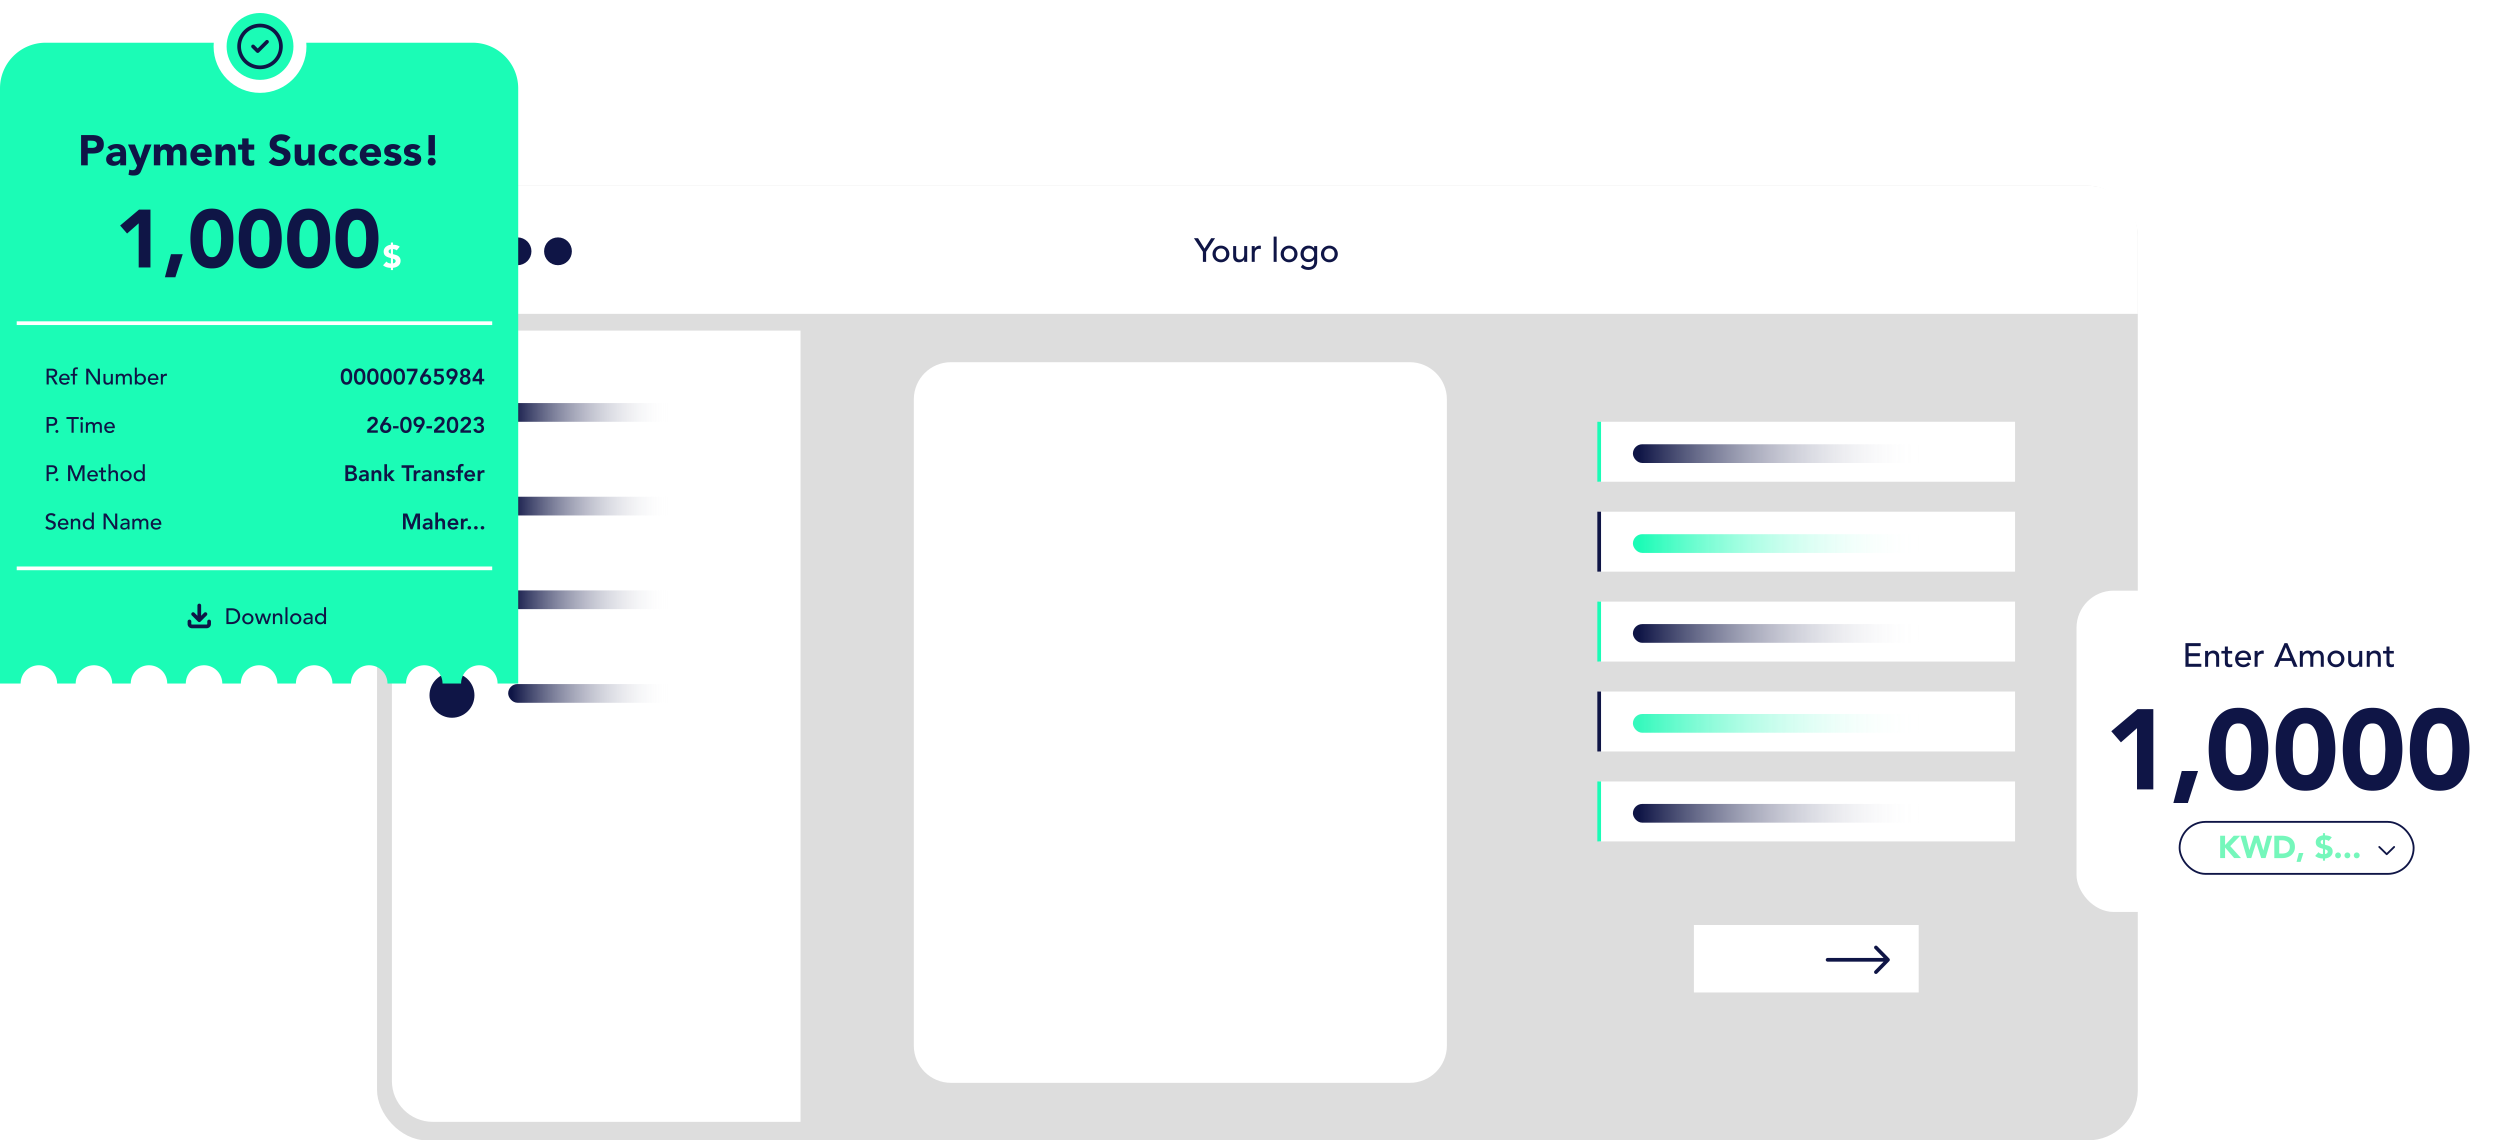<svg xmlns="http://www.w3.org/2000/svg" xmlns:xlink="http://www.w3.org/1999/xlink" width="1346" height="614" fill="none" xmlns:v="https://vecta.io/nano"><style><![CDATA[.B{fill:#fff}.C{fill:#0f1546}.D{stroke-width:2}.E{stroke:#0f1546}.F{stroke-linecap:round}.G{stroke-linejoin:round}.H{stroke:#1bfcb6}]]></style><g filter="url(#A)"><rect x="203" y="100" width="948" height="514" rx="27" fill="#b4b4b4" fill-opacity=".46"/></g><path d="M203 127c0-14.912 12.088-27 27-27h894c14.91 0 27 12.088 27 27v42H203v-42z" class="B"/><g class="C"><path d="M647.644 135.564l-4.824-7.308h2.214l3.474 5.598 3.582-5.598h2.106l-4.824 7.308V141h-1.728v-5.436zm6.912 1.17a3.58 3.58 0 0 0 .198 1.206c.132.36.318.672.558.936a2.76 2.76 0 0 0 .882.612c.348.144.738.216 1.17.216s.822-.072 1.17-.216a2.76 2.76 0 0 0 .882-.612c.24-.264.426-.576.558-.936a3.58 3.58 0 0 0 .198-1.206c0-.432-.066-.828-.198-1.188-.132-.372-.318-.684-.558-.936-.24-.264-.534-.468-.882-.612a2.83 2.83 0 0 0-1.17-.234 2.83 2.83 0 0 0-1.17.234c-.348.144-.642.348-.882.612-.24.252-.426.564-.558.936-.132.36-.198.756-.198 1.188zm-1.728 0c0-.624.114-1.206.342-1.746a4.68 4.68 0 0 1 .972-1.422c.408-.408.888-.726 1.44-.954a4.42 4.42 0 0 1 1.782-.36 4.42 4.42 0 0 1 1.782.36c.552.228 1.032.546 1.44.954s.726.882.954 1.422a4.25 4.25 0 0 1 .36 1.746c0 .624-.12 1.212-.36 1.764-.228.54-.546 1.014-.954 1.422-.408.396-.888.714-1.44.954a4.62 4.62 0 0 1-1.782.342 4.62 4.62 0 0 1-1.782-.342c-.552-.24-1.032-.558-1.44-.954a4.68 4.68 0 0 1-.972-1.422c-.228-.552-.342-1.14-.342-1.764zM671.489 141h-1.62v-1.314h-.036c-.204.456-.558.828-1.062 1.116-.504.276-1.086.414-1.746.414-.42 0-.816-.066-1.188-.198-.372-.12-.702-.312-.99-.576-.276-.264-.498-.6-.666-1.008-.168-.42-.252-.912-.252-1.476v-5.49h1.62v5.04c0 .396.054.738.162 1.026.108.276.252.504.432.684a1.8 1.8 0 0 0 .612.378c.24.072.486.108.738.108.336 0 .648-.054.936-.162s.54-.276.756-.504c.216-.24.384-.54.504-.9s.18-.786.18-1.278v-4.392h1.62V141zm2.442-8.532h1.62v1.314h.036a2.18 2.18 0 0 1 .432-.612 2.85 2.85 0 0 1 .594-.486c.228-.132.474-.234.738-.306a2.6 2.6 0 0 1 .792-.126c.264 0 .504.036.72.108l-.072 1.746-.396-.09a2.21 2.21 0 0 0-.396-.036c-.792 0-1.398.222-1.818.666s-.63 1.134-.63 2.07V141h-1.62v-8.532zm11.798-5.076h1.62V141h-1.62v-13.608zm5.512 9.342a3.58 3.58 0 0 0 .198 1.206c.132.36.318.672.558.936a2.76 2.76 0 0 0 .882.612c.348.144.738.216 1.17.216s.822-.072 1.17-.216a2.76 2.76 0 0 0 .882-.612c.24-.264.426-.576.558-.936a3.58 3.58 0 0 0 .198-1.206c0-.432-.066-.828-.198-1.188-.132-.372-.318-.684-.558-.936-.24-.264-.534-.468-.882-.612a2.83 2.83 0 0 0-1.17-.234 2.83 2.83 0 0 0-1.17.234c-.348.144-.642.348-.882.612-.24.252-.426.564-.558.936-.132.36-.198.756-.198 1.188zm-1.728 0c0-.624.114-1.206.342-1.746a4.68 4.68 0 0 1 .972-1.422c.408-.408.888-.726 1.44-.954a4.42 4.42 0 0 1 1.782-.36 4.42 4.42 0 0 1 1.782.36c.552.228 1.032.546 1.44.954s.726.882.954 1.422a4.25 4.25 0 0 1 .36 1.746c0 .624-.12 1.212-.36 1.764-.228.54-.546 1.014-.954 1.422-.408.396-.888.714-1.44.954a4.62 4.62 0 0 1-1.782.342 4.62 4.62 0 0 1-1.782-.342c-.552-.24-1.032-.558-1.44-.954a4.68 4.68 0 0 1-.972-1.422c-.228-.552-.342-1.14-.342-1.764zm19.652 4.194c0 .648-.114 1.236-.342 1.764a3.83 3.83 0 0 1-.936 1.386c-.408.396-.9.702-1.476.918s-1.212.324-1.908.324c-.816 0-1.566-.114-2.25-.342-.672-.228-1.314-.624-1.926-1.188l1.098-1.368c.42.456.876.798 1.368 1.026.492.24 1.05.36 1.674.36.6 0 1.098-.09 1.494-.27.396-.168.708-.39.936-.666a2.36 2.36 0 0 0 .504-.954c.096-.348.144-.702.144-1.062v-1.26h-.054c-.312.516-.738.9-1.278 1.152a4 4 0 0 1-1.674.36c-.624 0-1.206-.108-1.746-.324a4.35 4.35 0 0 1-1.368-.918c-.384-.396-.684-.858-.9-1.386-.216-.54-.324-1.122-.324-1.746a4.9 4.9 0 0 1 .306-1.746 4.35 4.35 0 0 1 .864-1.44c.384-.408.84-.726 1.368-.954.54-.228 1.14-.342 1.8-.342.576 0 1.134.126 1.674.378.552.252.984.606 1.296 1.062h.036v-1.224h1.62v8.46zm-4.428-7.164a2.83 2.83 0 0 0-1.17.234c-.348.144-.642.348-.882.612-.24.252-.426.564-.558.936-.132.36-.198.756-.198 1.188 0 .864.252 1.56.756 2.088.504.516 1.188.774 2.052.774s1.548-.258 2.052-.774c.504-.528.756-1.224.756-2.088 0-.432-.066-.828-.198-1.188-.132-.372-.318-.684-.558-.936-.24-.264-.534-.468-.882-.612a2.83 2.83 0 0 0-1.17-.234zm8.196 2.97a3.58 3.58 0 0 0 .198 1.206c.132.36.318.672.558.936a2.76 2.76 0 0 0 .882.612c.348.144.738.216 1.17.216s.822-.072 1.17-.216a2.76 2.76 0 0 0 .882-.612c.24-.264.426-.576.558-.936a3.58 3.58 0 0 0 .198-1.206c0-.432-.066-.828-.198-1.188-.132-.372-.318-.684-.558-.936-.24-.264-.534-.468-.882-.612a2.83 2.83 0 0 0-1.17-.234 2.83 2.83 0 0 0-1.17.234c-.348.144-.642.348-.882.612-.24.252-.426.564-.558.936-.132.36-.198.756-.198 1.188zm-1.728 0c0-.624.114-1.206.342-1.746a4.68 4.68 0 0 1 .972-1.422c.408-.408.888-.726 1.44-.954a4.42 4.42 0 0 1 1.782-.36 4.42 4.42 0 0 1 1.782.36c.552.228 1.032.546 1.44.954s.726.882.954 1.422a4.25 4.25 0 0 1 .36 1.746c0 .624-.12 1.212-.36 1.764-.228.54-.546 1.014-.954 1.422-.408.396-.888.714-1.44.954a4.62 4.62 0 0 1-1.782.342 4.62 4.62 0 0 1-1.782-.342c-.552-.24-1.032-.558-1.44-.954a4.68 4.68 0 0 1-.972-1.422c-.228-.552-.342-1.14-.342-1.764z"/><circle cx="256.881" cy="135.301" r="7.482"/><circle cx="278.646" cy="135.301" r="7.482"/><circle cx="300.416" cy="135.301" r="7.482"/></g><path d="M211 178h220v426H233c-12.15 0-22-9.85-22-22V178z" class="B"/><rect x="273.598" y="216.997" width="102.877" height="10.086" rx="5.043" fill="url(#B)"/><circle cx="243.341" cy="223.049" r="12.103" class="C"/><rect x="273.598" y="267.427" width="102.877" height="10.086" rx="5.043" fill="url(#C)"/><circle cx="243.341" cy="273.479" r="12.103" class="C"/><rect x="273.598" y="317.857" width="102.877" height="10.086" rx="5.043" fill="url(#D)"/><circle cx="243.341" cy="323.909" r="12.103" class="C"/><rect x="273.598" y="368.287" width="102.877" height="10.086" rx="5.043" fill="url(#E)"/><circle cx="243.341" cy="374.339" r="12.103" class="C"/><path d="M861 227.083h223.909v32.275H861z" class="B"/><rect x="879.156" y="239.187" width="181.548" height="10.086" rx="5.043" fill="url(#F)"/><path d="M861 227.083v32.276" class="D H"/><path d="M861 275.496h223.909v32.275H861z" class="B"/><rect x="879.156" y="287.6" width="181.548" height="10.086" rx="5.043" fill="url(#G)"/><path d="M861 275.496v32.276" class="D E"/><path d="M861 323.909h223.909v32.275H861z" class="B"/><rect x="879.156" y="336.012" width="181.548" height="10.086" rx="5.043" fill="url(#H)"/><path d="M861 323.909v32.275" class="D H"/><path d="M861 372.322h223.909v32.275H861z" class="B"/><rect x="879.156" y="384.425" width="181.548" height="10.086" rx="5.043" fill="url(#I)"/><path d="M861 372.322v32.275" class="D E"/><path d="M861 420.735h223.909v32.275H861z" class="B"/><rect x="879.156" y="432.838" width="181.548" height="10.086" rx="5.043" fill="url(#J)"/><path d="M861 420.735V453.01" class="D H"/><path d="M912 498.017h121.032v36.31H912z" class="B"/><g clip-path="url(#K)" class="D E F G"><path d="M983.984 516.751h32.496m-6.48 6.635l6.49-6.635m-6.49-6.636l6.49 6.635"/></g><path d="M759 195H512c-11.046 0-20 8.954-20 20v348c0 11.046 8.954 20 20 20h247c11.046 0 20-8.954 20-20V215c0-11.046-8.954-20-20-20z" class="B"/><path d="M279 47.588V368h-11.113a9.82 9.82 0 0 0-9.816-9.817 9.82 9.82 0 0 0-9.815 9.817h-10.008c0-5.422-4.399-9.817-9.82-9.817a9.82 9.82 0 0 0-9.816 9.817h-10.007c0-5.422-4.399-9.817-9.821-9.817a9.82 9.82 0 0 0-9.815 9.817h-10.008a9.82 9.82 0 0 0-9.82-9.817 9.82 9.82 0 0 0-9.816 9.817h-10.007a9.82 9.82 0 0 0-9.816-9.817c-5.421 0-9.82 4.395-9.82 9.817h-10.007a9.82 9.82 0 0 0-9.816-9.817c-5.421 0-9.82 4.395-9.82 9.817H90.031a9.82 9.82 0 0 0-9.816-9.817A9.82 9.82 0 0 0 70.4 368H60.388a9.82 9.82 0 0 0-9.816-9.817A9.82 9.82 0 0 0 40.757 368H30.744a9.82 9.82 0 0 0-9.816-9.817A9.82 9.82 0 0 0 11.113 368H0V47.588C0 34.011 11.01 23 24.586 23h229.828C267.995 23 279 34.011 279 47.588z" fill="#1bfcb6"/><path d="M74.672 120.24l-6.248 5.5-3.74-4.312 10.164-8.58h6.16V144h-6.336v-23.76zm17.371 16.632h6.336l-3.96 12.408h-5.632l3.256-12.408zm10.468-8.448a33.68 33.68 0 0 1 .484-5.632c.352-1.907.953-3.637 1.804-5.192.88-1.555 2.068-2.816 3.564-3.784 1.496-.997 3.402-1.496 5.72-1.496s4.224.499 5.72 1.496a10.37 10.37 0 0 1 3.52 3.784c.88 1.555 1.481 3.285 1.804 5.192a30.98 30.98 0 0 1 .528 5.632 30.98 30.98 0 0 1-.528 5.632c-.323 1.907-.924 3.637-1.804 5.192-.851 1.555-2.024 2.831-3.52 3.828-1.496.968-3.403 1.452-5.72 1.452s-4.224-.484-5.72-1.452c-1.496-.997-2.684-2.273-3.564-3.828-.851-1.555-1.452-3.285-1.804-5.192a33.68 33.68 0 0 1-.484-5.632zm6.6 0l.088 2.948c.088 1.144.293 2.244.616 3.3s.806 1.951 1.452 2.684c.674.733 1.613 1.1 2.816 1.1 1.173 0 2.097-.367 2.772-1.1s1.173-1.628 1.496-2.684.513-2.156.572-3.3l.132-2.948-.132-2.948c-.059-1.144-.25-2.244-.572-3.3s-.822-1.951-1.496-2.684-1.599-1.1-2.772-1.1c-1.203 0-2.142.367-2.816 1.1-.646.733-1.13 1.628-1.452 2.684s-.528 2.156-.616 3.3l-.088 2.948zm19.439 0a33.68 33.68 0 0 1 .484-5.632c.352-1.907.953-3.637 1.804-5.192.88-1.555 2.068-2.816 3.564-3.784 1.496-.997 3.402-1.496 5.72-1.496s4.224.499 5.72 1.496a10.37 10.37 0 0 1 3.52 3.784c.88 1.555 1.481 3.285 1.804 5.192a30.98 30.98 0 0 1 .528 5.632 30.98 30.98 0 0 1-.528 5.632c-.323 1.907-.924 3.637-1.804 5.192-.851 1.555-2.024 2.831-3.52 3.828-1.496.968-3.403 1.452-5.72 1.452s-4.224-.484-5.72-1.452c-1.496-.997-2.684-2.273-3.564-3.828-.851-1.555-1.452-3.285-1.804-5.192a33.68 33.68 0 0 1-.484-5.632zm6.6 0l.088 2.948c.088 1.144.293 2.244.616 3.3s.806 1.951 1.452 2.684c.674.733 1.613 1.1 2.816 1.1 1.173 0 2.097-.367 2.772-1.1s1.173-1.628 1.496-2.684.513-2.156.572-3.3l.132-2.948-.132-2.948c-.059-1.144-.25-2.244-.572-3.3s-.822-1.951-1.496-2.684-1.599-1.1-2.772-1.1c-1.203 0-2.142.367-2.816 1.1-.646.733-1.13 1.628-1.452 2.684s-.528 2.156-.616 3.3l-.088 2.948zm19.439 0a33.68 33.68 0 0 1 .484-5.632c.352-1.907.953-3.637 1.804-5.192.88-1.555 2.068-2.816 3.564-3.784 1.496-.997 3.402-1.496 5.72-1.496s4.224.499 5.72 1.496a10.37 10.37 0 0 1 3.52 3.784c.88 1.555 1.481 3.285 1.804 5.192a30.98 30.98 0 0 1 .528 5.632 30.98 30.98 0 0 1-.528 5.632c-.323 1.907-.924 3.637-1.804 5.192-.851 1.555-2.024 2.831-3.52 3.828-1.496.968-3.403 1.452-5.72 1.452s-4.224-.484-5.72-1.452c-1.496-.997-2.684-2.273-3.564-3.828-.851-1.555-1.452-3.285-1.804-5.192a33.68 33.68 0 0 1-.484-5.632zm6.6 0l.088 2.948c.088 1.144.293 2.244.616 3.3s.806 1.951 1.452 2.684c.674.733 1.613 1.1 2.816 1.1 1.173 0 2.097-.367 2.772-1.1s1.173-1.628 1.496-2.684.513-2.156.572-3.3l.132-2.948-.132-2.948c-.059-1.144-.25-2.244-.572-3.3s-.822-1.951-1.496-2.684-1.599-1.1-2.772-1.1c-1.203 0-2.142.367-2.816 1.1-.646.733-1.13 1.628-1.452 2.684s-.528 2.156-.616 3.3l-.088 2.948zm19.439 0a33.68 33.68 0 0 1 .484-5.632c.352-1.907.953-3.637 1.804-5.192.88-1.555 2.068-2.816 3.564-3.784 1.496-.997 3.402-1.496 5.72-1.496s4.224.499 5.72 1.496a10.37 10.37 0 0 1 3.52 3.784c.88 1.555 1.481 3.285 1.804 5.192a30.98 30.98 0 0 1 .528 5.632 30.98 30.98 0 0 1-.528 5.632c-.323 1.907-.924 3.637-1.804 5.192-.851 1.555-2.024 2.831-3.52 3.828-1.496.968-3.403 1.452-5.72 1.452s-4.224-.484-5.72-1.452c-1.496-.997-2.684-2.273-3.564-3.828-.851-1.555-1.452-3.285-1.804-5.192a33.68 33.68 0 0 1-.484-5.632zm6.6 0l.088 2.948c.088 1.144.293 2.244.616 3.3s.806 1.951 1.452 2.684c.674.733 1.613 1.1 2.816 1.1 1.173 0 2.097-.367 2.772-1.1s1.173-1.628 1.496-2.684.513-2.156.572-3.3l.132-2.948-.132-2.948c-.059-1.144-.25-2.244-.572-3.3s-.822-1.951-1.496-2.684-1.599-1.1-2.772-1.1c-1.203 0-2.142.367-2.816 1.1-.646.733-1.13 1.628-1.452 2.684s-.528 2.156-.616 3.3l-.088 2.948z" class="C"/><circle cx="140" cy="25" r="25" class="B"/><circle cx="140" cy="25" r="18" fill="#1bfcb6"/><g class="D E G"><path d="M128.75 25c0 1.477.291 2.94.856 4.305s1.394 2.605 2.439 3.65 2.285 1.873 3.65 2.439a11.25 11.25 0 0 0 8.61 0c1.365-.565 2.605-1.394 3.65-2.439s1.873-2.285 2.439-3.65.856-2.828.856-4.305-.291-2.94-.856-4.305-1.394-2.605-2.439-3.65-2.285-1.873-3.65-2.439a11.25 11.25 0 0 0-8.61 0c-1.365.565-2.605 1.394-3.65 2.439s-1.873 2.285-2.439 3.65-.856 2.828-.856 4.305z"/><path d="M136.25 25l2.5 2.5 5-5" class="F"/></g><path d="M43.656 72.716h6.049a11.95 11.95 0 0 1 2.392.23c.751.153 1.403.422 1.955.805.567.368 1.012.874 1.334 1.518.337.629.506 1.426.506 2.392 0 .951-.153 1.748-.46 2.392s-.728 1.158-1.265 1.541-1.173.659-1.909.828a11.73 11.73 0 0 1-2.392.23h-2.622V89h-3.588V72.716zm3.588 6.9h2.392a4.46 4.46 0 0 0 .92-.092c.307-.061.575-.161.805-.299a1.65 1.65 0 0 0 .575-.598c.153-.261.23-.583.23-.966 0-.414-.1-.744-.299-.989a1.77 1.77 0 0 0-.736-.598c-.291-.138-.621-.222-.989-.253a8.54 8.54 0 0 0-1.058-.069h-1.84v3.864zm17.477 7.981h-.046c-.383.598-.897 1.027-1.541 1.288a5.17 5.17 0 0 1-2.001.391 5.06 5.06 0 0 1-1.518-.23 3.66 3.66 0 0 1-1.265-.644c-.368-.291-.659-.652-.874-1.081s-.322-.928-.322-1.495c0-.644.115-1.188.345-1.633.245-.445.567-.813.966-1.104.414-.291.882-.514 1.403-.667.521-.169 1.058-.291 1.61-.368.567-.077 1.127-.123 1.679-.138l1.564-.023c0-.613-.222-1.096-.667-1.449-.429-.368-.943-.552-1.541-.552a3.36 3.36 0 0 0-1.564.368c-.46.23-.874.552-1.242.966l-1.84-1.886c.644-.598 1.395-1.043 2.254-1.334.859-.307 1.748-.46 2.668-.46 1.012 0 1.84.13 2.484.391.659.245 1.181.613 1.564 1.104.399.491.675 1.096.828 1.817.153.705.23 1.526.23 2.461V89h-3.174v-1.403zm-.851-3.496l-.989.046a4.68 4.68 0 0 0-1.127.184c-.353.107-.659.268-.92.483-.245.215-.368.514-.368.897 0 .414.176.721.529.92s.721.299 1.104.299c.337 0 .659-.046.966-.138a2.89 2.89 0 0 0 .851-.391c.245-.169.437-.383.575-.644.153-.261.23-.567.23-.92v-.736h-.851zM76.5 90.817l-.667 1.587a3.57 3.57 0 0 1-.828 1.15c-.322.322-.736.56-1.242.713-.506.169-1.173.253-2.001.253-.889 0-1.748-.138-2.576-.414l.46-2.829a3.95 3.95 0 0 0 1.61.345c.383 0 .698-.046.943-.138a1.32 1.32 0 0 0 .598-.368c.169-.153.307-.345.414-.575l.345-.805.253-.644-4.899-11.27h3.726l2.875 7.383h.046l2.461-7.383h3.542L76.5 90.817zm6.34-12.995h3.312v1.518h.046c.107-.215.261-.429.46-.644s.437-.406.713-.575.59-.307.943-.414.736-.161 1.15-.161c.782 0 1.472.161 2.07.483.613.322 1.073.828 1.38 1.518.399-.721.882-1.234 1.449-1.541s1.265-.46 2.093-.46c.751 0 1.38.13 1.886.391.521.245.928.59 1.219 1.035.307.429.521.943.644 1.541a8.17 8.17 0 0 1 .207 1.886V89h-3.45v-6.509c0-.521-.115-.966-.345-1.334-.215-.383-.606-.575-1.173-.575-.399 0-.736.069-1.012.207-.261.123-.475.299-.644.529-.153.23-.268.498-.345.805a4.92 4.92 0 0 0-.092.966V89h-3.45v-5.911l-.023-.736a2.94 2.94 0 0 0-.161-.828 1.54 1.54 0 0 0-.46-.667c-.199-.184-.498-.276-.897-.276-.445 0-.805.084-1.081.253-.276.153-.491.368-.644.644-.138.261-.23.56-.276.897a7.83 7.83 0 0 0-.069 1.058V89h-3.45V77.822zm30.593 9.246c-.552.705-1.25 1.25-2.093 1.633s-1.718.575-2.622.575c-.859 0-1.672-.138-2.438-.414-.752-.276-1.411-.667-1.978-1.173-.552-.521-.989-1.142-1.311-1.863s-.483-1.526-.483-2.415.161-1.694.483-2.415.759-1.334 1.311-1.84c.567-.521 1.226-.92 1.978-1.196.766-.276 1.579-.414 2.438-.414.797 0 1.518.138 2.162.414a4.35 4.35 0 0 1 1.656 1.196c.46.506.812 1.119 1.058 1.84s.368 1.526.368 2.415v1.081h-8.004c.138.659.437 1.188.897 1.587.46.383 1.027.575 1.702.575.567 0 1.042-.123 1.426-.368a3.98 3.98 0 0 0 1.035-.989l2.415 1.771zm-2.921-4.922a2 2 0 0 0-.575-1.495c-.399-.414-.913-.621-1.541-.621-.384 0-.721.061-1.012.184s-.545.284-.759.483a2.11 2.11 0 0 0-.483.667c-.108.245-.169.506-.184.782h4.554zm5.548-4.324h3.312v1.518h.046c.107-.215.26-.429.46-.644s.437-.406.713-.575.59-.307.943-.414a3.93 3.93 0 0 1 1.15-.161c.874 0 1.579.138 2.116.414.536.261.95.629 1.242 1.104.306.475.513 1.035.621 1.679s.161 1.342.161 2.093V89h-3.45v-5.474l-.046-.989c-.016-.353-.085-.675-.207-.966-.108-.291-.284-.529-.529-.713-.23-.184-.568-.276-1.012-.276s-.805.084-1.081.253c-.276.153-.491.368-.644.644-.138.261-.23.56-.276.897a7.83 7.83 0 0 0-.069 1.058V89h-3.45V77.822zm20.82 2.76h-3.036v3.726c0 .307.015.59.046.851a1.69 1.69 0 0 0 .207.644c.107.184.268.33.483.437.23.092.529.138.897.138.184 0 .422-.015.713-.046.307-.046.537-.138.69-.276v2.875c-.383.138-.782.23-1.196.276a11.03 11.03 0 0 1-1.219.069 6.63 6.63 0 0 1-1.61-.184c-.491-.123-.92-.314-1.288-.575a2.95 2.95 0 0 1-.874-1.058c-.199-.429-.299-.951-.299-1.564v-5.313h-2.208v-2.76h2.208V74.51h3.45v3.312h3.036v2.76zm17.046-3.887c-.292-.368-.69-.636-1.196-.805-.491-.184-.959-.276-1.403-.276-.261 0-.529.031-.805.092a2.84 2.84 0 0 0-.782.299c-.246.123-.445.291-.598.506s-.23.475-.23.782c0 .491.184.866.552 1.127s.828.483 1.38.667l1.817.552c.644.184 1.242.445 1.794.782a4.24 4.24 0 0 1 1.403 1.357c.368.567.552 1.326.552 2.277 0 .905-.169 1.694-.506 2.369a4.77 4.77 0 0 1-1.38 1.679c-.568.445-1.235.774-2.001.989-.752.215-1.549.322-2.392.322-1.058 0-2.04-.161-2.944-.483s-1.748-.843-2.53-1.564l2.553-2.806c.368.491.828.874 1.38 1.15.567.261 1.15.391 1.748.391a4.24 4.24 0 0 0 .874-.092c.306-.077.575-.184.805-.322.245-.138.437-.314.575-.529.153-.215.23-.468.23-.759 0-.491-.192-.874-.575-1.15-.368-.291-.836-.537-1.403-.736l-1.84-.598c-.66-.199-1.273-.468-1.84-.805a4.54 4.54 0 0 1-1.426-1.334c-.368-.552-.552-1.28-.552-2.185 0-.874.168-1.641.506-2.3.352-.659.812-1.211 1.38-1.656a5.95 5.95 0 0 1 2.001-.989c.751-.23 1.525-.345 2.323-.345.92 0 1.809.13 2.668.391a6.16 6.16 0 0 1 2.323 1.311l-2.461 2.691zM169.41 89h-3.312v-1.518h-.046c-.123.215-.284.429-.483.644-.184.215-.414.406-.69.575s-.591.307-.943.414-.736.161-1.15.161c-.874 0-1.587-.13-2.139-.391-.537-.276-.959-.652-1.265-1.127-.292-.475-.491-1.035-.598-1.679-.092-.644-.138-1.342-.138-2.093v-6.164h3.45v5.474l.023 1.012c.03.337.099.652.207.943a1.77 1.77 0 0 0 .529.713c.245.184.59.276 1.035.276s.805-.077 1.081-.23c.276-.169.483-.383.621-.644.153-.276.253-.583.299-.92a7.83 7.83 0 0 0 .069-1.058v-5.566h3.45V89zm10.01-7.567c-.169-.245-.407-.445-.713-.598a2.02 2.02 0 0 0-.989-.253c-.874 0-1.557.261-2.047.782-.476.521-.713 1.204-.713 2.047s.237 1.526.713 2.047c.49.521 1.173.782 2.047.782.383 0 .713-.084.989-.253a3.03 3.03 0 0 0 .713-.598l2.277 2.392a4.49 4.49 0 0 1-1.909 1.173 7.25 7.25 0 0 1-2.07.322c-.859 0-1.672-.138-2.438-.414-.752-.276-1.411-.667-1.978-1.173-.552-.521-.989-1.142-1.311-1.863s-.483-1.526-.483-2.415.161-1.694.483-2.415.759-1.334 1.311-1.84c.567-.521 1.226-.92 1.978-1.196.766-.276 1.579-.414 2.438-.414.659 0 1.349.115 2.07.345a4.3 4.3 0 0 1 1.909 1.15l-2.277 2.392zm11.095 0c-.168-.245-.406-.445-.713-.598-.306-.169-.636-.253-.989-.253-.874 0-1.556.261-2.047.782-.475.521-.713 1.204-.713 2.047s.238 1.526.713 2.047c.491.521 1.173.782 2.047.782.384 0 .713-.084.989-.253a3.01 3.01 0 0 0 .713-.598l2.277 2.392c-.536.552-1.173.943-1.909 1.173-.72.215-1.41.322-2.07.322-.858 0-1.671-.138-2.438-.414-.751-.276-1.41-.667-1.978-1.173-.552-.521-.989-1.142-1.311-1.863s-.483-1.526-.483-2.415.161-1.694.483-2.415.759-1.334 1.311-1.84c.568-.521 1.227-.92 1.978-1.196.767-.276 1.58-.414 2.438-.414.66 0 1.35.115 2.07.345.736.215 1.373.598 1.909 1.15l-2.277 2.392zm14.109 5.635a5.5 5.5 0 0 1-2.093 1.633c-.843.383-1.717.575-2.622.575-.858 0-1.671-.138-2.438-.414-.751-.276-1.41-.667-1.978-1.173-.552-.521-.989-1.142-1.311-1.863s-.483-1.526-.483-2.415.161-1.694.483-2.415.759-1.334 1.311-1.84c.568-.521 1.227-.92 1.978-1.196.767-.276 1.58-.414 2.438-.414.798 0 1.518.138 2.162.414.66.276 1.212.675 1.656 1.196.46.506.813 1.119 1.058 1.84s.368 1.526.368 2.415v1.081h-8.004c.138.659.437 1.188.897 1.587.46.383 1.028.575 1.702.575.568 0 1.043-.123 1.426-.368a3.95 3.95 0 0 0 1.035-.989l2.415 1.771zm-2.921-4.922a1.99 1.99 0 0 0-.575-1.495c-.398-.414-.912-.621-1.541-.621-.383 0-.72.061-1.012.184s-.544.284-.759.483a2.14 2.14 0 0 0-.483.667c-.107.245-.168.506-.184.782h4.554zm11.873-1.035a2.44 2.44 0 0 0-2.001-.943c-.291 0-.575.069-.851.207s-.414.376-.414.713c0 .276.138.483.414.621.292.123.652.238 1.081.345l1.403.322c.506.107.974.284 1.403.529a2.97 2.97 0 0 1 1.081 1.012c.292.414.437.974.437 1.679 0 .721-.161 1.319-.483 1.794-.306.46-.705.836-1.196 1.127-.49.276-1.042.468-1.656.575-.613.123-1.219.184-1.817.184-.782 0-1.571-.107-2.369-.322-.797-.23-1.472-.629-2.024-1.196l2.093-2.323c.322.399.675.705 1.058.92.399.199.859.299 1.38.299.399 0 .759-.054 1.081-.161.322-.123.483-.337.483-.644 0-.291-.145-.506-.437-.644-.276-.153-.636-.276-1.081-.368l-1.403-.322c-.49-.123-.958-.299-1.403-.529a3.11 3.11 0 0 1-1.081-.966c-.276-.429-.414-.997-.414-1.702 0-.659.131-1.227.391-1.702.276-.475.629-.866 1.058-1.173a4.54 4.54 0 0 1 1.518-.667 6.59 6.59 0 0 1 1.725-.23 8.09 8.09 0 0 1 2.231.322c.752.215 1.388.598 1.909 1.15l-2.116 2.093zm10.647 0a2.44 2.44 0 0 0-2.001-.943 1.88 1.88 0 0 0-.851.207c-.276.138-.414.376-.414.713 0 .276.138.483.414.621.291.123.651.238 1.081.345l1.403.322c.506.107.973.284 1.403.529a2.98 2.98 0 0 1 1.081 1.012c.291.414.437.974.437 1.679 0 .721-.161 1.319-.483 1.794a3.67 3.67 0 0 1-1.196 1.127c-.491.276-1.043.468-1.656.575a9.25 9.25 0 0 1-1.817.184 9.08 9.08 0 0 1-2.369-.322 4.51 4.51 0 0 1-2.024-1.196l2.093-2.323c.322.399.674.705 1.058.92.398.199.858.299 1.38.299a3.41 3.41 0 0 0 1.081-.161c.322-.123.483-.337.483-.644 0-.291-.146-.506-.437-.644-.276-.153-.637-.276-1.081-.368l-1.403-.322a6.43 6.43 0 0 1-1.403-.529 3.09 3.09 0 0 1-1.081-.966c-.276-.429-.414-.997-.414-1.702 0-.659.13-1.227.391-1.702a3.7 3.7 0 0 1 1.058-1.173 4.52 4.52 0 0 1 1.518-.667 6.58 6.58 0 0 1 1.725-.23c.736 0 1.479.107 2.231.322s1.387.598 1.909 1.15l-2.116 2.093zm9.933 2.507h-3.45V72.716h3.45v10.902zm-3.841 3.404a2.16 2.16 0 0 1 .161-.828c.108-.261.253-.483.437-.667a2.11 2.11 0 0 1 .69-.46c.261-.107.537-.161.828-.161a2.15 2.15 0 0 1 .828.161c.261.107.483.261.667.46.2.184.353.406.46.667a2.14 2.14 0 0 1 .161.828 2.14 2.14 0 0 1-.161.828 2.08 2.08 0 0 1-.46.69 2.01 2.01 0 0 1-.667.437 2.15 2.15 0 0 1-.828.161c-.291 0-.567-.054-.828-.161s-.49-.253-.69-.437a2.31 2.31 0 0 1-.437-.69 2.16 2.16 0 0 1-.161-.828z" class="C"/><path d="M211.576 131.76c.612 0 1.247.079 1.904.238s1.235.436 1.734.833l-1.632 1.989c-.272-.238-.584-.408-.935-.51-.351-.113-.708-.181-1.071-.204v2.703l1.632.476c.748.227 1.343.601 1.785 1.122.453.51.68 1.162.68 1.955 0 .601-.108 1.128-.323 1.581a3.42 3.42 0 0 1-.884 1.156 4.24 4.24 0 0 1-1.309.748c-.499.181-1.026.3-1.581.357v1.19h-1.122v-1.19c-.748 0-1.496-.102-2.244-.306-.737-.204-1.388-.561-1.955-1.071l1.802-2.023a2.51 2.51 0 0 0 1.071.782c.419.147.861.238 1.326.272v-2.873l-1.241-.374c-.861-.272-1.519-.652-1.972-1.139-.442-.499-.663-1.179-.663-2.04a3.19 3.19 0 0 1 .323-1.445c.215-.431.499-.799.85-1.105a4.71 4.71 0 0 1 1.241-.748 5.55 5.55 0 0 1 1.462-.374v-1.19h1.122v1.19zm-1.122 2.397c-.317.068-.601.187-.85.357s-.374.436-.374.799c0 .261.051.465.153.612s.221.266.357.357c.136.079.272.136.408.17l.306.085v-2.38zm1.122 7.667c.17-.034.34-.079.51-.136.181-.068.34-.153.476-.255a1.2 1.2 0 0 0 .323-.357.95.95 0 0 0 .136-.51.95.95 0 0 0-.102-.459c-.057-.125-.136-.227-.238-.306-.102-.091-.221-.164-.357-.221l-.425-.187-.323-.119v2.55z" class="B"/><path d="M9 174h256M9 306h256" stroke="#fff" class="D"/><g class="C"><path d="M25.092 198.504h2.988c.544 0 .992.076 1.344.228.352.144.628.332.828.564.208.224.352.48.432.768.08.28.12.552.12.816a2.24 2.24 0 0 1-.144.792c-.096.248-.236.476-.42.684-.176.2-.396.372-.66.516-.256.136-.544.22-.864.252L31.128 207h-1.44l-2.16-3.744h-1.284V207h-1.152v-8.496zm1.152 3.744h1.512a4.5 4.5 0 0 0 .66-.048c.224-.04.42-.108.588-.204.176-.096.316-.232.42-.408.104-.184.156-.42.156-.708s-.052-.52-.156-.696a1.06 1.06 0 0 0-.42-.42c-.168-.096-.364-.16-.588-.192-.216-.04-.436-.06-.66-.06h-1.512v2.736zm6.724 2.304c0 .248.052.476.156.684a1.79 1.79 0 0 0 .432.516 1.97 1.97 0 0 0 .612.336c.232.08.472.12.72.12.336 0 .628-.076.876-.228.248-.16.476-.368.684-.624l.816.624c-.6.776-1.44 1.164-2.52 1.164-.448 0-.856-.076-1.224-.228a2.77 2.77 0 0 1-.924-.624c-.248-.272-.44-.588-.576-.948a3.4 3.4 0 0 1-.204-1.188c0-.424.072-.816.216-1.176.152-.368.356-.684.612-.948.264-.272.576-.484.936-.636s.752-.228 1.176-.228c.504 0 .928.088 1.272.264a2.48 2.48 0 0 1 .864.696c.224.28.384.6.48.96a3.79 3.79 0 0 1 .156 1.08v.384h-4.56zm3.408-.864a2.15 2.15 0 0 0-.12-.66 1.33 1.33 0 0 0-.3-.516 1.31 1.31 0 0 0-.516-.348c-.2-.088-.436-.132-.708-.132-.264 0-.508.052-.732.156a1.71 1.71 0 0 0-.552.384c-.152.16-.272.34-.36.54-.08.192-.12.384-.12.576h3.408zm2.864-1.44h-1.224v-.936h1.224v-1.272c0-.76.144-1.324.432-1.692.296-.376.8-.564 1.512-.564l.372.012c.136.008.28.032.432.072l-.12.96c-.104-.04-.204-.068-.3-.084a1.9 1.9 0 0 0-.312-.024c-.2 0-.36.032-.48.096-.12.056-.216.14-.288.252-.064.112-.108.248-.132.408-.016.152-.024.328-.024.528v1.308h1.284v.936H40.32V207h-1.08v-4.752zm7.192-3.744h1.512l4.68 6.984h.024v-6.984H53.8V207h-1.464l-4.728-6.984h-.024V207h-1.152v-8.496zM60.747 207h-1.08v-.876h-.024c-.136.304-.372.552-.708.744-.336.184-.724.276-1.164.276a2.35 2.35 0 0 1-.792-.132 1.77 1.77 0 0 1-.66-.384c-.184-.176-.332-.4-.444-.672a2.64 2.64 0 0 1-.168-.984v-3.66h1.08v3.36c0 .264.036.492.108.684a1.31 1.31 0 0 0 .288.456 1.2 1.2 0 0 0 .408.252c.16.048.324.072.492.072.224 0 .432-.036.624-.108a1.33 1.33 0 0 0 .504-.336c.144-.16.256-.36.336-.6s.12-.524.12-.852v-2.928h1.08V207zm1.628-5.688h1.008v.888h.024c.024-.08.084-.18.18-.3.104-.12.232-.232.384-.336.16-.112.344-.204.552-.276.216-.08.452-.12.708-.12.424 0 .78.088 1.068.264s.524.44.708.792a1.82 1.82 0 0 1 .78-.792c.336-.176.676-.264 1.02-.264.44 0 .8.072 1.08.216a1.72 1.72 0 0 1 .66.576c.16.232.268.5.324.804a4.36 4.36 0 0 1 .096.924V207h-1.08v-3.168c0-.216-.016-.424-.048-.624-.024-.2-.08-.376-.168-.528s-.212-.272-.372-.36c-.16-.096-.372-.144-.636-.144-.52 0-.892.16-1.116.48s-.336.732-.336 1.236V207h-1.08v-2.976c0-.272-.016-.52-.048-.744-.024-.224-.08-.416-.168-.576a.84.84 0 0 0-.36-.384c-.152-.096-.36-.144-.624-.144a1.4 1.4 0 0 0-.564.12 1.27 1.27 0 0 0-.468.336c-.136.152-.244.348-.324.588-.08.232-.12.508-.12.828V207h-1.08v-5.688zm10.219-3.384h1.08v4.2h.024c.192-.296.468-.528.828-.696a2.59 2.59 0 0 1 1.152-.264c.44 0 .836.076 1.188.228.36.152.664.364.912.636.256.264.452.58.588.948a3.3 3.3 0 0 1 .204 1.176 3.3 3.3 0 0 1-.204 1.176c-.136.36-.332.676-.588.948-.248.272-.552.484-.912.636-.352.152-.748.228-1.188.228a2.69 2.69 0 0 1-1.128-.252c-.36-.168-.644-.404-.852-.708h-.024V207h-1.08v-9.072zm2.952 8.208c.288 0 .548-.048.78-.144a1.84 1.84 0 0 0 .588-.408c.16-.176.284-.384.372-.624.088-.248.132-.516.132-.804s-.044-.552-.132-.792a1.73 1.73 0 0 0-.372-.624 1.62 1.62 0 0 0-.588-.408c-.232-.104-.492-.156-.78-.156s-.548.052-.78.156a1.62 1.62 0 0 0-.588.408 1.73 1.73 0 0 0-.372.624c-.088.24-.132.504-.132.792s.044.556.132.804c.088.24.212.448.372.624a1.84 1.84 0 0 0 .588.408c.232.096.492.144.78.144zm5.2-1.584c0 .248.052.476.156.684a1.79 1.79 0 0 0 .432.516 1.97 1.97 0 0 0 .612.336c.232.08.472.12.72.12.336 0 .628-.076.876-.228.248-.16.476-.368.684-.624l.816.624c-.6.776-1.44 1.164-2.52 1.164-.448 0-.856-.076-1.224-.228a2.77 2.77 0 0 1-.924-.624c-.248-.272-.44-.588-.576-.948a3.4 3.4 0 0 1-.204-1.188c0-.424.072-.816.216-1.176.152-.368.356-.684.612-.948.264-.272.576-.484.936-.636s.752-.228 1.176-.228c.504 0 .928.088 1.272.264a2.48 2.48 0 0 1 .864.696c.224.28.384.6.48.96a3.79 3.79 0 0 1 .156 1.08v.384h-4.56zm3.408-.864a2.15 2.15 0 0 0-.12-.66 1.33 1.33 0 0 0-.3-.516 1.31 1.31 0 0 0-.516-.348c-.2-.088-.436-.132-.708-.132-.264 0-.508.052-.732.156a1.71 1.71 0 0 0-.552.384c-.152.16-.272.34-.36.54-.08.192-.12.384-.12.576h3.408zm2.444-2.376h1.08v.876h.024a1.45 1.45 0 0 1 .288-.408 1.9 1.9 0 0 1 .396-.324 2.06 2.06 0 0 1 .492-.204c.176-.056.352-.084.528-.084a1.51 1.51 0 0 1 .48.072l-.048 1.164-.264-.06c-.088-.016-.176-.024-.264-.024-.528 0-.932.148-1.212.444s-.42.756-.42 1.38V207h-1.08v-5.688zm-61.506 23.192h2.988c.544 0 .992.076 1.344.228.352.144.628.332.828.564.208.224.352.48.432.768.08.28.12.552.12.816s-.04.54-.12.828a1.94 1.94 0 0 1-.432.768c-.2.224-.476.412-.828.564-.352.144-.8.216-1.344.216h-1.836V233h-1.152v-8.496zm1.152 3.744h1.512a4.5 4.5 0 0 0 .66-.048c.224-.04.42-.108.588-.204.176-.096.316-.232.42-.408.104-.184.156-.42.156-.708s-.052-.52-.156-.696a1.06 1.06 0 0 0-.42-.42c-.168-.096-.364-.16-.588-.192-.216-.04-.436-.06-.66-.06h-1.512v2.736zm4.393 4.824a.79.79 0 0 1-.792-.792.75.75 0 0 1 .228-.552.77.77 0 0 1 .564-.24c.216 0 .4.08.552.24.16.152.24.336.24.552a.77.77 0 0 1-.24.564.75.75 0 0 1-.552.228zm7.88-7.488H35.78v-1.08h6.624v1.08h-2.736V233h-1.152v-7.416zm4.923 1.728h1.08V233h-1.08v-5.688zm-.252-2.04a.75.75 0 0 1 .228-.552.77.77 0 0 1 .564-.24c.216 0 .4.08.552.24.16.152.24.336.24.552a.77.77 0 0 1-.24.564.75.75 0 0 1-.552.228.79.79 0 0 1-.792-.792zm3.051 2.04h1.008v.888h.024c.024-.08.084-.18.18-.3.104-.12.232-.232.384-.336.16-.112.344-.204.552-.276.216-.08.452-.12.708-.12.424 0 .78.088 1.068.264s.524.44.708.792a1.82 1.82 0 0 1 .78-.792c.336-.176.676-.264 1.02-.264.44 0 .8.072 1.08.216a1.72 1.72 0 0 1 .66.576c.16.232.268.5.324.804a4.36 4.36 0 0 1 .096.924V233h-1.08v-3.168c0-.216-.016-.424-.048-.624-.024-.2-.08-.376-.168-.528s-.212-.272-.372-.36c-.16-.096-.372-.144-.636-.144-.52 0-.892.16-1.116.48s-.336.732-.336 1.236V233h-1.08v-2.976c0-.272-.016-.52-.048-.744-.024-.224-.08-.416-.168-.576a.84.84 0 0 0-.36-.384c-.152-.096-.36-.144-.624-.144a1.4 1.4 0 0 0-.564.12 1.27 1.27 0 0 0-.468.336c-.136.152-.244.348-.324.588-.08.232-.12.508-.12.828V233h-1.08v-5.688zm11.035 3.24c0 .248.052.476.156.684a1.79 1.79 0 0 0 .432.516 1.97 1.97 0 0 0 .612.336c.232.08.472.12.72.12.336 0 .628-.076.876-.228.248-.16.476-.368.684-.624l.816.624c-.6.776-1.44 1.164-2.52 1.164-.448 0-.856-.076-1.224-.228a2.77 2.77 0 0 1-.924-.624c-.248-.272-.44-.588-.576-.948a3.4 3.4 0 0 1-.204-1.188c0-.424.072-.816.216-1.176.152-.368.356-.684.612-.948.264-.272.576-.484.936-.636s.752-.228 1.176-.228c.504 0 .928.088 1.272.264a2.48 2.48 0 0 1 .864.696c.224.28.384.6.48.96a3.79 3.79 0 0 1 .156 1.08v.384h-4.56zm3.408-.864a2.15 2.15 0 0 0-.12-.66 1.33 1.33 0 0 0-.3-.516 1.31 1.31 0 0 0-.516-.348c-.2-.088-.436-.132-.708-.132-.264 0-.508.052-.732.156a1.71 1.71 0 0 0-.552.384c-.152.16-.272.34-.36.54-.08.192-.12.384-.12.576h3.408zm-35.59 20.816h2.988c.544 0 .992.076 1.344.228.352.144.628.332.828.564.208.224.352.48.432.768.08.28.12.552.12.816s-.04.54-.12.828a1.94 1.94 0 0 1-.432.768c-.2.224-.476.412-.828.564-.352.144-.8.216-1.344.216h-1.836V259h-1.152v-8.496zm1.152 3.744h1.512a4.5 4.5 0 0 0 .66-.048c.224-.04.42-.108.588-.204.176-.096.316-.232.42-.408.104-.184.156-.42.156-.708s-.052-.52-.156-.696a1.06 1.06 0 0 0-.42-.42c-.168-.096-.364-.16-.588-.192-.216-.04-.436-.06-.66-.06h-1.512v2.736zm4.393 4.824a.79.79 0 0 1-.792-.792.75.75 0 0 1 .228-.552.77.77 0 0 1 .564-.24c.216 0 .4.08.552.24.16.152.24.336.24.552a.77.77 0 0 1-.24.564.75.75 0 0 1-.552.228zm6.02-8.568h1.716l2.7 6.432h.048l2.676-6.432h1.716V259H44.36v-6.984h-.024L41.468 259H40.7l-2.868-6.984h-.024V259h-1.152v-8.496zm11.499 6.048c0 .248.052.476.156.684a1.79 1.79 0 0 0 .432.516 1.97 1.97 0 0 0 .612.336c.232.08.472.12.72.12.336 0 .628-.076.876-.228.248-.16.476-.368.684-.624l.816.624c-.6.776-1.44 1.164-2.52 1.164-.448 0-.856-.076-1.224-.228a2.77 2.77 0 0 1-.924-.624c-.248-.272-.44-.588-.576-.948a3.4 3.4 0 0 1-.204-1.188c0-.424.072-.816.216-1.176.152-.368.356-.684.612-.948.264-.272.576-.484.936-.636s.752-.228 1.176-.228c.504 0 .928.088 1.272.264a2.48 2.48 0 0 1 .864.696c.224.28.384.6.48.96a3.79 3.79 0 0 1 .156 1.08v.384h-4.56zm3.408-.864a2.15 2.15 0 0 0-.12-.66 1.33 1.33 0 0 0-.3-.516 1.31 1.31 0 0 0-.516-.348c-.2-.088-.436-.132-.708-.132-.264 0-.508.052-.732.156a1.71 1.71 0 0 0-.552.384c-.152.16-.272.34-.36.54-.08.192-.12.384-.12.576h3.408zm5.492-1.44h-1.548v2.58l.012.48a1.4 1.4 0 0 0 .084.42.8.8 0 0 0 .24.3c.112.072.272.108.48.108.128 0 .26-.012.396-.036s.26-.068.372-.132v.984c-.128.072-.296.12-.504.144-.2.032-.356.048-.468.048-.416 0-.74-.056-.972-.168-.224-.12-.392-.272-.504-.456a1.57 1.57 0 0 1-.192-.612l-.024-.696v-2.964H53.18v-.936h1.248v-1.596h1.08v1.596h1.548v.936zm1.393-4.32h1.08v4.26h.024c.136-.304.372-.548.708-.732.336-.192.724-.288 1.164-.288.272 0 .532.044.78.132.256.08.476.208.66.384.192.176.344.404.456.684.112.272.168.596.168.972V259h-1.08v-3.36c0-.264-.036-.488-.108-.672-.072-.192-.168-.344-.288-.456-.12-.12-.26-.204-.42-.252-.152-.056-.312-.084-.48-.084-.224 0-.432.036-.624.108s-.36.188-.504.348c-.144.152-.256.348-.336.588s-.12.524-.12.852V259h-1.08v-9.072zm7.544 6.228c0 .288.044.556.132.804.088.24.212.448.372.624a1.84 1.84 0 0 0 .588.408c.232.096.492.144.78.144s.548-.048.78-.144a1.84 1.84 0 0 0 .588-.408c.16-.176.284-.384.372-.624.088-.248.132-.516.132-.804s-.044-.552-.132-.792a1.73 1.73 0 0 0-.372-.624 1.62 1.62 0 0 0-.588-.408c-.232-.104-.492-.156-.78-.156s-.548.052-.78.156a1.62 1.62 0 0 0-.588.408 1.73 1.73 0 0 0-.372.624c-.088.24-.132.504-.132.792zm-1.152 0a2.96 2.96 0 0 1 .228-1.164 3.12 3.12 0 0 1 .648-.948c.272-.272.592-.484.96-.636.368-.16.764-.24 1.188-.24s.82.08 1.188.24c.368.152.688.364.96.636a2.95 2.95 0 0 1 .636.948c.16.36.24.748.24 1.164s-.08.808-.24 1.176a2.95 2.95 0 0 1-.636.948 3.19 3.19 0 0 1-.96.636 3.08 3.08 0 0 1-1.188.228 3.08 3.08 0 0 1-1.188-.228 3.19 3.19 0 0 1-.96-.636 3.12 3.12 0 0 1-.648-.948 3.05 3.05 0 0 1-.228-1.176zM77.942 259h-1.08v-.816h-.024a2.05 2.05 0 0 1-.864.708 2.61 2.61 0 0 1-1.116.252c-.44 0-.84-.076-1.2-.228-.352-.152-.656-.364-.912-.636-.248-.272-.44-.588-.576-.948a3.3 3.3 0 0 1-.204-1.176 3.3 3.3 0 0 1 .204-1.176c.136-.368.328-.684.576-.948.256-.272.56-.484.912-.636.36-.152.76-.228 1.2-.228a2.59 2.59 0 0 1 1.152.264c.36.168.636.4.828.696h.024v-4.2h1.08V259zm-2.952-.864c.288 0 .548-.048.78-.144a1.84 1.84 0 0 0 .588-.408c.16-.176.284-.384.372-.624.088-.248.132-.516.132-.804s-.044-.552-.132-.792a1.73 1.73 0 0 0-.372-.624 1.62 1.62 0 0 0-.588-.408c-.232-.104-.492-.156-.78-.156s-.548.052-.78.156a1.62 1.62 0 0 0-.588.408 1.73 1.73 0 0 0-.372.624c-.088.24-.132.504-.132.792s.044.556.132.804c.088.24.212.448.372.624a1.84 1.84 0 0 0 .588.408c.232.096.492.144.78.144z"/><path d="M25.344 283.224c.208.312.472.544.792.696.328.144.664.216 1.008.216.192 0 .388-.028.588-.084.2-.064.38-.156.54-.276a1.44 1.44 0 0 0 .408-.444 1.18 1.18 0 0 0 .156-.612c0-.328-.104-.576-.312-.744-.208-.176-.468-.32-.78-.432-.304-.12-.64-.232-1.008-.336a4.42 4.42 0 0 1-1.008-.456 2.51 2.51 0 0 1-.768-.768c-.208-.328-.312-.768-.312-1.32 0-.248.052-.512.156-.792a2.28 2.28 0 0 1 .516-.768 2.75 2.75 0 0 1 .888-.576c.368-.16.808-.24 1.32-.24.464 0 .908.064 1.332.192s.796.388 1.116.78l-.936.852c-.144-.224-.348-.404-.612-.54s-.564-.204-.9-.204c-.32 0-.588.044-.804.132-.208.08-.376.188-.504.324a1.16 1.16 0 0 0-.276.42c-.048.152-.072.292-.072.42 0 .36.104.636.312.828s.464.348.768.468c.312.12.648.228 1.008.324.368.096.704.232 1.008.408a2.24 2.24 0 0 1 .78.696c.208.288.312.688.312 1.2 0 .408-.08.776-.24 1.104-.152.328-.36.604-.624.828s-.576.396-.936.516a3.62 3.62 0 0 1-1.152.18 4.19 4.19 0 0 1-1.548-.288c-.488-.192-.876-.488-1.164-.888l.948-.816zm6.956-.672c0 .248.052.476.156.684a1.79 1.79 0 0 0 .432.516 1.97 1.97 0 0 0 .612.336c.232.08.472.12.72.12.336 0 .628-.076.876-.228.248-.16.476-.368.684-.624l.816.624c-.6.776-1.44 1.164-2.52 1.164-.448 0-.856-.076-1.224-.228a2.77 2.77 0 0 1-.924-.624c-.248-.272-.44-.588-.576-.948a3.4 3.4 0 0 1-.204-1.188c0-.424.072-.816.216-1.176.152-.368.356-.684.612-.948.264-.272.576-.484.936-.636s.752-.228 1.176-.228c.504 0 .928.088 1.272.264a2.48 2.48 0 0 1 .864.696c.224.28.384.6.48.96a3.79 3.79 0 0 1 .156 1.08v.384H32.3zm3.408-.864a2.15 2.15 0 0 0-.12-.66 1.33 1.33 0 0 0-.3-.516 1.31 1.31 0 0 0-.516-.348c-.2-.088-.436-.132-.708-.132-.264 0-.508.052-.732.156a1.71 1.71 0 0 0-.552.384c-.152.16-.272.34-.36.54-.08.192-.12.384-.12.576h3.408zm2.444-2.376h1.08v.876h.024c.136-.304.372-.548.708-.732.336-.192.724-.288 1.164-.288.272 0 .532.044.78.132.256.08.476.208.66.384.192.176.344.404.456.684.112.272.168.596.168.972V285h-1.08v-3.36c0-.264-.036-.488-.108-.672-.072-.192-.168-.344-.288-.456-.12-.12-.26-.204-.42-.252-.152-.056-.312-.084-.48-.084-.224 0-.432.036-.624.108s-.36.188-.504.348c-.144.152-.256.348-.336.588s-.12.524-.12.852V285h-1.08v-5.688zM50.52 285h-1.08v-.816h-.024a2.05 2.05 0 0 1-.864.708 2.61 2.61 0 0 1-1.116.252c-.44 0-.84-.076-1.2-.228-.352-.152-.656-.364-.912-.636-.248-.272-.44-.588-.576-.948a3.3 3.3 0 0 1-.204-1.176 3.3 3.3 0 0 1 .204-1.176c.136-.368.328-.684.576-.948.256-.272.56-.484.912-.636.36-.152.76-.228 1.2-.228a2.59 2.59 0 0 1 1.152.264c.36.168.636.4.828.696h.024v-4.2h1.08V285zm-2.952-.864c.288 0 .548-.048.78-.144a1.84 1.84 0 0 0 .588-.408c.16-.176.284-.384.372-.624.088-.248.132-.516.132-.804s-.044-.552-.132-.792a1.73 1.73 0 0 0-.372-.624 1.62 1.62 0 0 0-.588-.408c-.232-.104-.492-.156-.78-.156s-.548.052-.78.156a1.62 1.62 0 0 0-.588.408 1.73 1.73 0 0 0-.372.624c-.088.24-.132.504-.132.792s.044.556.132.804c.088.24.212.448.372.624a1.84 1.84 0 0 0 .588.408c.232.096.492.144.78.144zm8.204-7.632h1.512l4.68 6.984h.024v-6.984h1.152V285h-1.464l-4.728-6.984h-.024V285h-1.152v-8.496zm9.299 3.504c.304-.28.656-.488 1.056-.624.4-.144.8-.216 1.2-.216.416 0 .772.052 1.068.156.304.104.552.244.744.42s.332.38.42.612a1.78 1.78 0 0 1 .144.708v2.904l.012.552.036.48h-.96l-.036-.864h-.024c-.24.368-.524.628-.852.78s-.708.228-1.14.228c-.264 0-.516-.036-.756-.108a1.91 1.91 0 0 1-.636-.324c-.176-.144-.316-.32-.42-.528-.104-.216-.156-.464-.156-.744 0-.368.08-.676.24-.924.168-.248.392-.448.672-.6a3.11 3.11 0 0 1 .996-.336c.384-.072.792-.108 1.224-.108h.792v-.24c0-.144-.028-.288-.084-.432s-.14-.272-.252-.384a1.1 1.1 0 0 0-.42-.276c-.168-.072-.368-.108-.6-.108-.208 0-.392.02-.552.06-.152.04-.292.092-.42.156-.128.056-.244.124-.348.204l-.3.228-.648-.672zm3.048 2.256a6.78 6.78 0 0 0-.792.048 2.97 2.97 0 0 0-.732.156c-.216.08-.396.192-.54.336-.136.144-.204.328-.204.552 0 .328.108.564.324.708.224.144.524.216.9.216.296 0 .548-.048.756-.144a1.48 1.48 0 0 0 .504-.396 1.52 1.52 0 0 0 .276-.528c.056-.2.084-.396.084-.588v-.36h-.576zm3.151-2.952h1.008v.888h.024c.024-.08.084-.18.18-.3.104-.12.232-.232.384-.336.16-.112.344-.204.552-.276.216-.08.452-.12.708-.12.424 0 .78.088 1.068.264s.524.44.708.792a1.82 1.82 0 0 1 .78-.792c.336-.176.676-.264 1.02-.264.44 0 .8.072 1.08.216a1.72 1.72 0 0 1 .66.576c.16.232.268.5.324.804a4.36 4.36 0 0 1 .096.924V285h-1.08v-3.168c0-.216-.016-.424-.048-.624-.024-.2-.08-.376-.168-.528s-.212-.272-.372-.36c-.16-.096-.372-.144-.636-.144-.52 0-.892.16-1.116.48s-.336.732-.336 1.236V285h-1.08v-2.976c0-.272-.016-.52-.048-.744-.024-.224-.08-.416-.168-.576a.84.84 0 0 0-.36-.384c-.152-.096-.36-.144-.624-.144a1.4 1.4 0 0 0-.564.12 1.27 1.27 0 0 0-.468.336c-.136.152-.244.348-.324.588-.08.232-.12.508-.12.828V285h-1.08v-5.688zm11.035 3.24c0 .248.052.476.156.684a1.79 1.79 0 0 0 .432.516 1.97 1.97 0 0 0 .612.336c.232.08.472.12.72.12.336 0 .628-.076.876-.228.248-.16.476-.368.684-.624l.816.624c-.6.776-1.44 1.164-2.52 1.164-.448 0-.856-.076-1.224-.228a2.77 2.77 0 0 1-.924-.624c-.248-.272-.44-.588-.576-.948a3.4 3.4 0 0 1-.204-1.188c0-.424.072-.816.216-1.176.152-.368.356-.684.612-.948.264-.272.576-.484.936-.636s.752-.228 1.176-.228c.504 0 .928.088 1.272.264a2.48 2.48 0 0 1 .864.696c.224.28.384.6.48.96a3.79 3.79 0 0 1 .156 1.08v.384h-4.56zm3.408-.864a2.15 2.15 0 0 0-.12-.66 1.33 1.33 0 0 0-.3-.516 1.31 1.31 0 0 0-.516-.348c-.2-.088-.436-.132-.708-.132-.264 0-.508.052-.732.156a1.71 1.71 0 0 0-.552.384c-.152.16-.272.34-.36.54-.08.192-.12.384-.12.576h3.408zm97.767-78.936c0-.672.052-1.244.156-1.716.112-.48.256-.88.432-1.2.176-.328.372-.588.588-.78.224-.2.448-.348.672-.444.232-.104.452-.172.66-.204.216-.032.404-.048.564-.048a3.68 3.68 0 0 1 .552.048c.216.032.436.1.66.204.232.096.456.244.672.444.224.192.424.452.6.78.176.32.316.72.42 1.2.112.472.168 1.044.168 1.716s-.056 1.248-.168 1.728c-.104.472-.244.872-.42 1.2-.176.32-.376.58-.6.78-.216.192-.44.34-.672.444a2.67 2.67 0 0 1-.66.192 3.68 3.68 0 0 1-.552.048c-.16 0-.348-.016-.564-.048a2.88 2.88 0 0 1-.66-.192c-.224-.104-.448-.252-.672-.444-.216-.2-.412-.46-.588-.78-.176-.328-.32-.728-.432-1.2-.104-.48-.156-1.056-.156-1.728zm1.44 0a10.37 10.37 0 0 0 .048.924 4.41 4.41 0 0 0 .228.984 2.11 2.11 0 0 0 .492.792c.216.216.504.324.864.324s.648-.108.864-.324a2.11 2.11 0 0 0 .492-.792c.112-.312.184-.64.216-.984l.06-.924c0-.264-.02-.568-.06-.912a4.01 4.01 0 0 0-.216-.996 2.11 2.11 0 0 0-.492-.792c-.216-.216-.504-.324-.864-.324s-.648.108-.864.324a2.11 2.11 0 0 0-.492.792c-.112.312-.188.644-.228.996l-.048.912zm5.662 0c0-.672.052-1.244.156-1.716.112-.48.256-.88.432-1.2.176-.328.372-.588.588-.78.224-.2.448-.348.672-.444.232-.104.452-.172.66-.204.216-.032.404-.048.564-.048a3.68 3.68 0 0 1 .552.048c.216.032.436.1.66.204.232.096.456.244.672.444.224.192.424.452.6.78.176.32.316.72.42 1.2.112.472.168 1.044.168 1.716s-.056 1.248-.168 1.728c-.104.472-.244.872-.42 1.2-.176.32-.376.58-.6.78-.216.192-.44.34-.672.444a2.67 2.67 0 0 1-.66.192 3.68 3.68 0 0 1-.552.048c-.16 0-.348-.016-.564-.048a2.88 2.88 0 0 1-.66-.192c-.224-.104-.448-.252-.672-.444-.216-.2-.412-.46-.588-.78-.176-.328-.32-.728-.432-1.2-.104-.48-.156-1.056-.156-1.728zm1.44 0a10.37 10.37 0 0 0 .048.924 4.41 4.41 0 0 0 .228.984 2.11 2.11 0 0 0 .492.792c.216.216.504.324.864.324s.648-.108.864-.324a2.11 2.11 0 0 0 .492-.792c.112-.312.184-.64.216-.984l.06-.924c0-.264-.02-.568-.06-.912a4.01 4.01 0 0 0-.216-.996 2.11 2.11 0 0 0-.492-.792c-.216-.216-.504-.324-.864-.324s-.648.108-.864.324a2.11 2.11 0 0 0-.492.792c-.112.312-.188.644-.228.996l-.048.912zm5.661 0c0-.672.052-1.244.156-1.716.112-.48.256-.88.432-1.2.176-.328.372-.588.588-.78.224-.2.448-.348.672-.444.232-.104.452-.172.66-.204.216-.032.404-.048.564-.048a3.68 3.68 0 0 1 .552.048c.216.032.436.1.66.204.232.096.456.244.672.444.224.192.424.452.6.78.176.32.316.72.42 1.2.112.472.168 1.044.168 1.716s-.056 1.248-.168 1.728c-.104.472-.244.872-.42 1.2-.176.32-.376.58-.6.78-.216.192-.44.34-.672.444a2.67 2.67 0 0 1-.66.192 3.68 3.68 0 0 1-.552.048c-.16 0-.348-.016-.564-.048a2.88 2.88 0 0 1-.66-.192c-.224-.104-.448-.252-.672-.444-.216-.2-.412-.46-.588-.78-.176-.328-.32-.728-.432-1.2-.104-.48-.156-1.056-.156-1.728zm1.44 0a10.37 10.37 0 0 0 .048.924 4.41 4.41 0 0 0 .228.984 2.11 2.11 0 0 0 .492.792c.216.216.504.324.864.324s.648-.108.864-.324a2.11 2.11 0 0 0 .492-.792c.112-.312.184-.64.216-.984l.06-.924c0-.264-.02-.568-.06-.912a4.01 4.01 0 0 0-.216-.996 2.11 2.11 0 0 0-.492-.792c-.216-.216-.504-.324-.864-.324s-.648.108-.864.324a2.11 2.11 0 0 0-.492.792c-.112.312-.188.644-.228.996l-.048.912zm5.662 0c0-.672.052-1.244.156-1.716.112-.48.256-.88.432-1.2.176-.328.372-.588.588-.78.224-.2.448-.348.672-.444.232-.104.452-.172.66-.204.216-.032.404-.048.564-.048a3.68 3.68 0 0 1 .552.048c.216.032.436.1.66.204.232.096.456.244.672.444.224.192.424.452.6.78.176.32.316.72.42 1.2.112.472.168 1.044.168 1.716s-.056 1.248-.168 1.728c-.104.472-.244.872-.42 1.2-.176.32-.376.58-.6.78-.216.192-.44.34-.672.444a2.67 2.67 0 0 1-.66.192 3.68 3.68 0 0 1-.552.048c-.16 0-.348-.016-.564-.048a2.88 2.88 0 0 1-.66-.192c-.224-.104-.448-.252-.672-.444-.216-.2-.412-.46-.588-.78-.176-.328-.32-.728-.432-1.2-.104-.48-.156-1.056-.156-1.728zm1.44 0a10.37 10.37 0 0 0 .048.924 4.41 4.41 0 0 0 .228.984 2.11 2.11 0 0 0 .492.792c.216.216.504.324.864.324s.648-.108.864-.324a2.11 2.11 0 0 0 .492-.792c.112-.312.184-.64.216-.984l.06-.924c0-.264-.02-.568-.06-.912a4.01 4.01 0 0 0-.216-.996 2.11 2.11 0 0 0-.492-.792c-.216-.216-.504-.324-.864-.324s-.648.108-.864.324a2.11 2.11 0 0 0-.492.792c-.112.312-.188.644-.228.996l-.048.912zm5.661 0c0-.672.052-1.244.156-1.716.112-.48.256-.88.432-1.2.176-.328.372-.588.588-.78.224-.2.448-.348.672-.444.232-.104.452-.172.66-.204.216-.032.404-.048.564-.048a3.68 3.68 0 0 1 .552.048c.216.032.436.1.66.204.232.096.456.244.672.444.224.192.424.452.6.78.176.32.316.72.42 1.2.112.472.168 1.044.168 1.716s-.056 1.248-.168 1.728c-.104.472-.244.872-.42 1.2-.176.32-.376.58-.6.78-.216.192-.44.34-.672.444a2.67 2.67 0 0 1-.66.192 3.68 3.68 0 0 1-.552.048c-.16 0-.348-.016-.564-.048a2.88 2.88 0 0 1-.66-.192c-.224-.104-.448-.252-.672-.444-.216-.2-.412-.46-.588-.78-.176-.328-.32-.728-.432-1.2-.104-.48-.156-1.056-.156-1.728zm1.44 0a10.37 10.37 0 0 0 .048.924 4.41 4.41 0 0 0 .228.984 2.11 2.11 0 0 0 .492.792c.216.216.504.324.864.324s.648-.108.864-.324a2.11 2.11 0 0 0 .492-.792c.112-.312.184-.64.216-.984l.06-.924c0-.264-.02-.568-.06-.912a4.01 4.01 0 0 0-.216-.996 2.11 2.11 0 0 0-.492-.792c-.216-.216-.504-.324-.864-.324s-.648.108-.864.324a2.11 2.11 0 0 0-.492.792c-.112.312-.188.644-.228.996l-.048.912zm5.686-4.248h5.772v1.32L221.388 207h-1.692l3.468-7.128h-4.152v-1.368zm11.841 0l-2.04 3.144.024.024c.088-.048.204-.084.348-.108.152-.024.3-.036.444-.036.376 0 .72.072 1.032.216a2.46 2.46 0 0 1 .804.588c.232.248.408.536.528.864.128.328.192.676.192 1.044 0 .44-.076.84-.228 1.2s-.364.668-.636.924c-.264.248-.584.44-.96.576-.368.136-.768.204-1.2.204-.448 0-.856-.064-1.224-.192a2.9 2.9 0 0 1-.96-.576c-.264-.248-.472-.552-.624-.912-.144-.36-.216-.764-.216-1.212s.072-.852.216-1.212c.152-.368.344-.74.576-1.116l2.172-3.42h1.752zm-3.204 5.724c0 .216.04.42.12.612.08.184.188.348.324.492.144.136.308.244.492.324.192.08.396.12.612.12a1.49 1.49 0 0 0 .6-.12c.192-.08.356-.188.492-.324.144-.144.256-.308.336-.492.08-.192.12-.396.12-.612a1.49 1.49 0 0 0-.12-.6c-.08-.192-.192-.356-.336-.492-.136-.144-.3-.256-.492-.336a1.49 1.49 0 0 0-.6-.12c-.216 0-.42.04-.612.12-.184.08-.348.192-.492.336-.136.136-.244.3-.324.492a1.49 1.49 0 0 0-.12.6zm11.122-4.428h-3.42l-.036 1.692c.112-.04.252-.068.42-.084l.492-.024c.416 0 .796.068 1.14.204.352.128.652.316.9.564a2.58 2.58 0 0 1 .576.888c.144.344.216.732.216 1.164 0 .456-.08.868-.24 1.236a2.61 2.61 0 0 1-.648.924c-.272.248-.596.44-.972.576s-.78.204-1.212.204c-.68 0-1.26-.16-1.74-.48-.472-.32-.808-.808-1.008-1.464l1.512-.408c.096.304.26.544.492.72s.532.264.9.264a1.54 1.54 0 0 0 .588-.108c.184-.072.34-.172.468-.3a1.41 1.41 0 0 0 .312-.468c.072-.176.108-.368.108-.576 0-.296-.056-.548-.168-.756-.104-.208-.248-.376-.432-.504a1.71 1.71 0 0 0-.636-.288 2.92 2.92 0 0 0-.756-.096 4.15 4.15 0 0 0-.936.108 3.86 3.86 0 0 0-.84.3l.084-4.584h4.836v1.296zm2.902 7.2l2.04-3.144-.024-.024c-.088.048-.208.084-.36.108-.144.024-.288.036-.433.036a2.43 2.43 0 0 1-1.031-.216c-.312-.144-.584-.34-.816-.588-.224-.248-.4-.536-.528-.864-.12-.328-.18-.676-.18-1.044 0-.44.076-.84.228-1.2s.36-.664.624-.912a2.8 2.8 0 0 1 .96-.588c.376-.136.78-.204 1.212-.204.44 0 .844.068 1.212.204.376.128.696.316.96.564a2.44 2.44 0 0 1 .624.912c.152.36.228.764.228 1.212s-.076.856-.228 1.224c-.144.36-.332.728-.564 1.104l-2.172 3.42h-1.752zm3.204-5.724a1.49 1.49 0 0 0-.12-.6c-.08-.192-.192-.356-.336-.492-.136-.144-.3-.256-.492-.336a1.49 1.49 0 0 0-.6-.12c-.216 0-.42.04-.612.12-.184.08-.348.192-.492.336-.136.136-.244.3-.324.492a1.49 1.49 0 0 0-.12.6c0 .216.04.42.12.612.08.184.188.348.324.492.144.136.308.244.492.324.192.08.396.12.612.12a1.49 1.49 0 0 0 .6-.12c.192-.08.356-.188.492-.324.144-.144.256-.308.336-.492.08-.192.12-.396.12-.612zm5.589-2.916a3.17 3.17 0 0 1 1.008.156c.32.096.596.24.828.432a1.92 1.92 0 0 1 .564.696c.136.272.204.588.204.948 0 .456-.108.856-.324 1.2-.208.344-.528.58-.96.708v.024a1.53 1.53 0 0 1 .576.252 1.95 1.95 0 0 1 .504.456 1.97 1.97 0 0 1 .336.612 2.08 2.08 0 0 1 .132.744c0 .424-.076.796-.228 1.116-.152.312-.356.576-.612.792s-.56.38-.912.492a3.92 3.92 0 0 1-1.116.156c-.4 0-.776-.052-1.128-.156a2.65 2.65 0 0 1-.9-.492c-.256-.216-.46-.48-.612-.792-.152-.32-.228-.692-.228-1.116 0-.264.04-.512.12-.744.088-.232.204-.436.348-.612.144-.184.308-.336.492-.456.192-.128.388-.212.588-.252v-.024c-.432-.128-.756-.364-.972-.708-.208-.344-.312-.744-.312-1.2 0-.36.068-.676.204-.948.136-.28.32-.512.552-.696.24-.192.516-.336.828-.432a3.28 3.28 0 0 1 1.02-.156zm0 1.224c-.368 0-.656.112-.864.336a1.18 1.18 0 0 0-.3.816 1.23 1.23 0 0 0 .312.852c.208.224.492.336.852.336.16 0 .308-.028.444-.084a1.22 1.22 0 0 0 .372-.252c.112-.112.196-.24.252-.384a1.14 1.14 0 0 0 .096-.468 1.11 1.11 0 0 0-.336-.816 1.1 1.1 0 0 0-.828-.336zm0 3.492c-.192 0-.376.032-.552.096s-.328.156-.456.276-.232.264-.312.432a1.27 1.27 0 0 0-.108.528c0 .408.132.74.396.996.272.248.616.372 1.032.372s.756-.124 1.02-.372c.272-.256.408-.588.408-.996 0-.192-.04-.368-.12-.528a1.27 1.27 0 0 0-.3-.432c-.128-.12-.28-.212-.456-.276s-.36-.096-.552-.096zm7.57 2.196h-3.612v-1.428l3.42-5.34h1.632v5.472h1.236v1.296h-1.236V207h-1.44v-1.728zm0-4.728h-.024l-2.124 3.432h2.148v-3.432z"/><path d="M197.708 231.476l3.3-3.192.3-.3a2.77 2.77 0 0 0 .276-.348 1.95 1.95 0 0 0 .216-.372c.056-.136.084-.276.084-.42 0-.176-.036-.332-.108-.468a1.03 1.03 0 0 0-.264-.348c-.112-.096-.244-.168-.396-.216a1.28 1.28 0 0 0-.468-.084c-.36 0-.656.104-.888.312s-.372.488-.42.84l-1.512-.12c.032-.392.124-.736.276-1.032a2.38 2.38 0 0 1 .612-.756c.248-.2.536-.352.864-.456s.684-.156 1.068-.156.74.052 1.068.156a2.45 2.45 0 0 1 .876.444c.248.192.444.44.588.744s.216.66.216 1.068c0 .536-.124 1-.372 1.392-.24.384-.552.752-.936 1.104l-2.628 2.436h3.936V233h-5.688v-1.524zm11.638-6.972l-2.04 3.144.024.024c.088-.048.204-.084.348-.108.152-.024.3-.036.444-.036.376 0 .72.072 1.032.216a2.46 2.46 0 0 1 .804.588c.232.248.408.536.528.864.128.328.192.676.192 1.044 0 .44-.076.84-.228 1.2s-.364.668-.636.924c-.264.248-.584.44-.96.576-.368.136-.768.204-1.2.204-.448 0-.856-.064-1.224-.192a2.9 2.9 0 0 1-.96-.576c-.264-.248-.472-.552-.624-.912-.144-.36-.216-.764-.216-1.212s.072-.852.216-1.212c.152-.368.344-.74.576-1.116l2.172-3.42h1.752zm-3.204 5.724c0 .216.04.42.12.612.08.184.188.348.324.492.144.136.308.244.492.324.192.08.396.12.612.12a1.49 1.49 0 0 0 .6-.12c.192-.08.356-.188.492-.324.144-.144.256-.308.336-.492.08-.192.12-.396.12-.612a1.49 1.49 0 0 0-.12-.6c-.08-.192-.192-.356-.336-.492-.136-.144-.3-.256-.492-.336a1.49 1.49 0 0 0-.6-.12c-.216 0-.42.04-.612.12-.184.08-.348.192-.492.336-.136.136-.244.3-.324.492a1.49 1.49 0 0 0-.12.6zm8.433.432h-2.964v-1.224h2.964v1.224zm.893-1.908c0-.672.052-1.244.156-1.716.112-.48.256-.88.432-1.2.176-.328.372-.588.588-.78.224-.2.448-.348.672-.444.232-.104.452-.172.66-.204.216-.032.404-.048.564-.048a3.68 3.68 0 0 1 .552.048c.216.032.436.1.66.204.232.096.456.244.672.444.224.192.424.452.6.78.176.32.316.72.42 1.2.112.472.168 1.044.168 1.716s-.056 1.248-.168 1.728c-.104.472-.244.872-.42 1.2-.176.32-.376.58-.6.78-.216.192-.44.34-.672.444a2.67 2.67 0 0 1-.66.192 3.68 3.68 0 0 1-.552.048c-.16 0-.348-.016-.564-.048a2.88 2.88 0 0 1-.66-.192c-.224-.104-.448-.252-.672-.444-.216-.2-.412-.46-.588-.78-.176-.328-.32-.728-.432-1.2-.104-.48-.156-1.056-.156-1.728zm1.44 0a10.37 10.37 0 0 0 .048.924 4.41 4.41 0 0 0 .228.984 2.11 2.11 0 0 0 .492.792c.216.216.504.324.864.324s.648-.108.864-.324a2.11 2.11 0 0 0 .492-.792c.112-.312.184-.64.216-.984l.06-.924c0-.264-.02-.568-.06-.912a4.01 4.01 0 0 0-.216-.996 2.11 2.11 0 0 0-.492-.792c-.216-.216-.504-.324-.864-.324s-.648.108-.864.324a2.11 2.11 0 0 0-.492.792c-.112.312-.188.644-.228.996l-.048.912zM223.95 233l2.04-3.144-.024-.024c-.088.048-.208.084-.36.108-.144.024-.288.036-.432.036-.376 0-.72-.072-1.032-.216s-.584-.34-.816-.588c-.224-.248-.4-.536-.528-.864-.12-.328-.18-.676-.18-1.044 0-.44.076-.84.228-1.2s.36-.664.624-.912a2.8 2.8 0 0 1 .96-.588c.376-.136.78-.204 1.212-.204.44 0 .844.068 1.212.204.376.128.696.316.96.564a2.44 2.44 0 0 1 .624.912c.152.36.228.764.228 1.212s-.076.856-.228 1.224c-.144.36-.332.728-.564 1.104l-2.172 3.42h-1.752zm3.204-5.724a1.49 1.49 0 0 0-.12-.6c-.08-.192-.192-.356-.336-.492-.136-.144-.3-.256-.492-.336a1.49 1.49 0 0 0-.6-.12c-.216 0-.42.04-.612.12-.184.08-.348.192-.492.336-.136.136-.244.3-.324.492a1.49 1.49 0 0 0-.12.6c0 .216.04.42.12.612.08.184.188.348.324.492.144.136.308.244.492.324.192.08.396.12.612.12a1.49 1.49 0 0 0 .6-.12c.192-.08.356-.188.492-.324.144-.144.256-.308.336-.492.08-.192.12-.396.12-.612zm5.409 3.384h-2.964v-1.224h2.964v1.224zm1.122.816l3.3-3.192.3-.3a2.77 2.77 0 0 0 .276-.348 1.95 1.95 0 0 0 .216-.372c.056-.136.084-.276.084-.42 0-.176-.036-.332-.108-.468a1.03 1.03 0 0 0-.264-.348c-.112-.096-.244-.168-.396-.216a1.28 1.28 0 0 0-.468-.084c-.36 0-.656.104-.888.312s-.372.488-.42.84l-1.512-.12c.032-.392.124-.736.276-1.032a2.38 2.38 0 0 1 .612-.756c.248-.2.536-.352.864-.456s.684-.156 1.068-.156.74.052 1.068.156a2.45 2.45 0 0 1 .876.444c.248.192.444.44.588.744s.216.66.216 1.068c0 .536-.124 1-.372 1.392-.24.384-.552.752-.936 1.104l-2.628 2.436h3.936V233h-5.688v-1.524zm6.873-2.724c0-.672.052-1.244.156-1.716.112-.48.256-.88.432-1.2.176-.328.372-.588.588-.78.224-.2.448-.348.672-.444.232-.104.452-.172.66-.204.216-.032.404-.048.564-.048a3.68 3.68 0 0 1 .552.048c.216.032.436.1.66.204.232.096.456.244.672.444.224.192.424.452.6.78.176.32.316.72.42 1.2.112.472.168 1.044.168 1.716s-.056 1.248-.168 1.728c-.104.472-.244.872-.42 1.2-.176.32-.376.58-.6.78-.216.192-.44.34-.672.444a2.67 2.67 0 0 1-.66.192 3.68 3.68 0 0 1-.552.048c-.16 0-.348-.016-.564-.048a2.88 2.88 0 0 1-.66-.192c-.224-.104-.448-.252-.672-.444-.216-.2-.412-.46-.588-.78-.176-.328-.32-.728-.432-1.2-.104-.48-.156-1.056-.156-1.728zm1.44 0a10.37 10.37 0 0 0 .048.924 4.41 4.41 0 0 0 .228.984 2.11 2.11 0 0 0 .492.792c.216.216.504.324.864.324s.648-.108.864-.324a2.11 2.11 0 0 0 .492-.792c.112-.312.184-.64.216-.984l.06-.924c0-.264-.02-.568-.06-.912a4.01 4.01 0 0 0-.216-.996 2.11 2.11 0 0 0-.492-.792c-.216-.216-.504-.324-.864-.324s-.648.108-.864.324a2.11 2.11 0 0 0-.492.792c-.112.312-.188.644-.228.996l-.048.912zm5.89 2.724l3.3-3.192.3-.3a2.77 2.77 0 0 0 .276-.348 1.95 1.95 0 0 0 .216-.372c.056-.136.084-.276.084-.42 0-.176-.036-.332-.108-.468a1.03 1.03 0 0 0-.264-.348c-.112-.096-.244-.168-.396-.216a1.28 1.28 0 0 0-.468-.084c-.36 0-.656.104-.888.312s-.372.488-.42.84l-1.512-.12c.032-.392.124-.736.276-1.032a2.38 2.38 0 0 1 .612-.756c.248-.2.536-.352.864-.456s.684-.156 1.068-.156.74.052 1.068.156a2.45 2.45 0 0 1 .876.444c.248.192.444.44.588.744s.216.66.216 1.068c0 .536-.124 1-.372 1.392-.24.384-.552.752-.936 1.104l-2.628 2.436h3.936V233h-5.688v-1.524zm9.057-3.552h.372c.208 0 .408-.012.6-.036a1.51 1.51 0 0 0 .528-.156c.16-.08.288-.196.384-.348s.144-.356.144-.612c0-.328-.112-.596-.336-.804s-.516-.312-.876-.312a1.3 1.3 0 0 0-.78.252 1.37 1.37 0 0 0-.492.684l-1.524-.408c.096-.312.232-.584.408-.816a2.2 2.2 0 0 1 .624-.564c.24-.152.504-.264.792-.336s.588-.108.9-.108a3.7 3.7 0 0 1 1.044.144 2.58 2.58 0 0 1 .864.432c.248.184.444.42.588.708.152.28.228.608.228.984a2.06 2.06 0 0 1-.384 1.224c-.256.352-.612.584-1.068.696v.024c.544.08.956.312 1.236.696s.42.84.42 1.368c0 .408-.08.768-.24 1.08-.152.312-.36.576-.624.792-.264.208-.572.368-.924.48a3.71 3.71 0 0 1-1.08.156c-.352 0-.684-.04-.996-.12a2.77 2.77 0 0 1-.852-.348c-.248-.16-.464-.364-.648-.612-.184-.256-.324-.56-.42-.912l1.536-.408c.088.352.244.624.468.816s.528.288.912.288c.192 0 .372-.032.54-.096.176-.064.328-.152.456-.264.136-.12.24-.26.312-.42.08-.168.12-.352.12-.552 0-.272-.06-.492-.18-.66a1.06 1.06 0 0 0-.444-.396c-.176-.096-.376-.16-.6-.192s-.444-.048-.66-.048h-.348v-1.296zm-70.997 22.58h3.312a3.8 3.8 0 0 1 .948.12 2.23 2.23 0 0 1 .828.372c.248.168.448.388.6.66s.228.6.228.984c0 .48-.136.876-.408 1.188s-.628.536-1.068.672v.024a2.06 2.06 0 0 1 .732.228c.232.112.428.26.588.444.16.176.284.384.372.624.096.232.144.484.144.756 0 .464-.092.852-.276 1.164-.184.304-.428.552-.732.744-.296.184-.64.316-1.032.396a5.75 5.75 0 0 1-1.176.12h-3.06v-8.496zm1.512 3.456h1.38c.504 0 .88-.096 1.128-.288.256-.2.384-.46.384-.78 0-.368-.132-.64-.396-.816-.256-.184-.672-.276-1.248-.276h-1.248v2.16zm0 3.744h1.392c.192 0 .396-.012.612-.036a1.87 1.87 0 0 0 .612-.168c.184-.088.336-.212.456-.372.12-.168.18-.392.18-.672 0-.448-.148-.76-.444-.936-.288-.176-.74-.264-1.356-.264h-1.452v2.448zm9.737.504h-.036c-.208.328-.472.568-.792.72-.32.144-.672.216-1.056.216a2.87 2.87 0 0 1-.78-.108 2.18 2.18 0 0 1-.672-.324c-.192-.144-.348-.324-.468-.54s-.18-.468-.18-.756c0-.312.056-.576.168-.792.112-.224.26-.408.444-.552.192-.152.412-.272.66-.36a4.15 4.15 0 0 1 .768-.192c.272-.048.544-.076.816-.084l.768-.024h.36v-.156c0-.36-.124-.628-.372-.804-.248-.184-.564-.276-.948-.276a2.16 2.16 0 0 0-.852.168c-.264.104-.492.248-.684.432l-.756-.756c.32-.328.692-.564 1.116-.708.432-.144.876-.216 1.332-.216.408 0 .752.048 1.032.144a2.18 2.18 0 0 1 .696.348c.184.144.324.312.42.504.104.184.176.372.216.564a2.83 2.83 0 0 1 .084.564l.012.468V259h-1.296v-.792zm-.084-1.788h-.3l-.672.024c-.248.016-.484.056-.708.12-.216.056-.4.144-.552.264a.56.56 0 0 0-.228.48.68.68 0 0 0 .084.348c.064.088.144.164.24.228a1.08 1.08 0 0 0 .324.144 1.83 1.83 0 0 0 .36.036c.496 0 .86-.116 1.092-.348.24-.24.36-.564.36-.972v-.324zm2.93-3.18h1.368v.924h.024c.136-.288.344-.536.624-.744.28-.216.66-.324 1.14-.324.384 0 .708.064.972.192.272.128.492.296.66.504s.288.448.36.72.108.556.108.852V259h-1.44v-2.916l-.024-.528c-.016-.2-.06-.384-.132-.552-.064-.176-.168-.32-.312-.432-.144-.12-.34-.18-.588-.18-.24 0-.444.04-.612.12a1.24 1.24 0 0 0-.408.324c-.104.136-.18.292-.228.468a2.09 2.09 0 0 0-.072.552V259h-1.44v-5.76zm6.89-3.312h1.44v5.7l2.22-2.388h1.848l-2.472 2.616 2.628 3.144h-1.908l-2.292-2.94h-.024V259h-1.44v-9.072zm11.868 1.944h-2.604v-1.368h6.72v1.368h-2.604V259h-1.512v-7.128zm3.917 1.368h1.44v.912h.024a1.81 1.81 0 0 1 .684-.78c.296-.184.636-.276 1.02-.276.088 0 .172.008.252.024l.264.06v1.392c-.12-.032-.24-.056-.36-.072a1.6 1.6 0 0 0-.336-.036c-.336 0-.608.064-.816.192-.2.12-.356.26-.468.42a1.59 1.59 0 0 0-.216.48c-.032.16-.048.28-.048.36V259h-1.44v-5.76zm8.264 4.968h-.036c-.208.328-.472.568-.792.72-.32.144-.672.216-1.056.216a2.87 2.87 0 0 1-.78-.108 2.18 2.18 0 0 1-.672-.324c-.192-.144-.348-.324-.468-.54s-.18-.468-.18-.756c0-.312.056-.576.168-.792.112-.224.26-.408.444-.552.192-.152.412-.272.66-.36a4.15 4.15 0 0 1 .768-.192c.272-.048.544-.076.816-.084l.768-.024h.36v-.156c0-.36-.124-.628-.372-.804-.248-.184-.564-.276-.948-.276a2.16 2.16 0 0 0-.852.168c-.264.104-.492.248-.684.432l-.756-.756c.32-.328.692-.564 1.116-.708.432-.144.876-.216 1.332-.216.408 0 .752.048 1.032.144a2.18 2.18 0 0 1 .696.348c.184.144.324.312.42.504.104.184.176.372.216.564a2.83 2.83 0 0 1 .084.564l.012.468V259h-1.296v-.792zm-.084-1.788h-.3l-.672.024c-.248.016-.484.056-.708.12-.216.056-.4.144-.552.264a.56.56 0 0 0-.228.48.68.68 0 0 0 .084.348c.064.088.144.164.24.228a1.08 1.08 0 0 0 .324.144 1.83 1.83 0 0 0 .36.036c.496 0 .86-.116 1.092-.348.24-.24.36-.564.36-.972v-.324zm2.93-3.18h1.368v.924h.024c.136-.288.344-.536.624-.744.28-.216.66-.324 1.14-.324.384 0 .708.064.972.192.272.128.492.296.66.504s.288.448.36.72.108.556.108.852V259h-1.44v-2.916l-.024-.528c-.016-.2-.06-.384-.132-.552-.064-.176-.168-.32-.312-.432-.144-.12-.34-.18-.588-.18-.24 0-.444.04-.612.12a1.24 1.24 0 0 0-.408.324c-.104.136-.18.292-.228.468a2.09 2.09 0 0 0-.072.552V259h-1.44v-5.76zm9.962 1.596c-.28-.392-.656-.588-1.128-.588-.192 0-.38.048-.564.144s-.276.252-.276.468c0 .176.076.304.228.384s.344.148.576.204l.744.18a2.67 2.67 0 0 1 .756.276c.232.12.424.288.576.504s.228.512.228.888c0 .344-.076.636-.228.876a1.69 1.69 0 0 1-.576.564c-.232.144-.496.248-.792.312a4.19 4.19 0 0 1-.888.096c-.448 0-.86-.064-1.236-.192s-.712-.36-1.008-.696l.96-.9c.184.208.38.38.588.516.216.128.476.192.78.192.104 0 .212-.012.324-.036s.216-.064.312-.12.172-.124.228-.204c.064-.088.096-.188.096-.3 0-.2-.076-.348-.228-.444s-.344-.172-.576-.228c-.232-.064-.484-.12-.756-.168a3.26 3.26 0 0 1-.744-.252 1.63 1.63 0 0 1-.576-.492c-.152-.208-.228-.496-.228-.864 0-.32.064-.596.192-.828a1.78 1.78 0 0 1 .528-.588c.216-.152.464-.264.744-.336a3.41 3.41 0 0 1 .852-.108 3.33 3.33 0 0 1 1.14.204c.376.128.68.352.912.672l-.96.864zm2.776-.372h-1.188v-1.224h1.188v-.816a6.3 6.3 0 0 1 .084-1.08c.056-.328.16-.608.312-.84.16-.232.38-.408.66-.528.28-.128.644-.192 1.092-.192.328 0 .632.028.912.084l-.096 1.224-.3-.06c-.096-.016-.196-.024-.3-.024-.2 0-.36.032-.48.096s-.216.152-.288.264c-.064.104-.108.228-.132.372-.016.144-.024.296-.024.456v1.044h1.332v1.224h-1.332V259h-1.44v-4.536zm4.855 2.16c.048.432.216.768.504 1.008s.636.36 1.044.36c.36 0 .66-.072.9-.216a2.57 2.57 0 0 0 .648-.564l1.032.78c-.336.416-.712.712-1.128.888s-.852.264-1.308.264c-.432 0-.84-.072-1.224-.216s-.716-.348-.996-.612a3 3 0 0 1-.672-.948c-.16-.376-.24-.792-.24-1.248s.08-.868.24-1.236c.168-.376.392-.696.672-.96s.612-.468.996-.612.792-.216 1.224-.216c.4 0 .764.072 1.092.216a2.23 2.23 0 0 1 .852.6c.24.264.424.592.552.984.136.384.204.828.204 1.332v.396h-4.392zm2.952-1.08c-.008-.424-.14-.756-.396-.996-.256-.248-.612-.372-1.068-.372-.432 0-.776.124-1.032.372-.248.248-.4.58-.456.996h2.952zm2.787-2.304h1.44v.912h.024a1.81 1.81 0 0 1 .684-.78c.296-.184.636-.276 1.02-.276.088 0 .172.008.252.024l.264.06v1.392c-.12-.032-.24-.056-.36-.072a1.6 1.6 0 0 0-.336-.036c-.336 0-.608.064-.816.192-.2.12-.356.26-.468.42a1.59 1.59 0 0 0-.216.48c-.032.16-.048.28-.048.36V259h-1.44v-5.76zm-40.176 23.264h2.304l2.268 5.952 2.292-5.952h2.28V285h-1.44v-7.056h-.024l-2.58 7.056h-1.056l-2.58-7.056h-.024V285h-1.44v-8.496zm14.541 7.704h-.036c-.208.328-.472.568-.792.72-.32.144-.672.216-1.056.216a2.87 2.87 0 0 1-.78-.108 2.18 2.18 0 0 1-.672-.324c-.192-.144-.348-.324-.468-.54s-.18-.468-.18-.756c0-.312.056-.576.168-.792.112-.224.26-.408.444-.552.192-.152.412-.272.66-.36a4.15 4.15 0 0 1 .768-.192c.272-.048.544-.076.816-.084l.768-.024h.36v-.156c0-.36-.124-.628-.372-.804-.248-.184-.564-.276-.948-.276a2.16 2.16 0 0 0-.852.168c-.264.104-.492.248-.684.432l-.756-.756c.32-.328.692-.564 1.116-.708.432-.144.876-.216 1.332-.216.408 0 .752.048 1.032.144a2.18 2.18 0 0 1 .696.348c.184.144.324.312.42.504.104.184.176.372.216.564a2.83 2.83 0 0 1 .084.564l.012.468V285h-1.296v-.792zm-.084-1.788h-.3l-.672.024c-.248.016-.484.056-.708.12-.216.056-.4.144-.552.264a.56.56 0 0 0-.228.48.68.68 0 0 0 .084.348c.064.088.144.164.24.228a1.08 1.08 0 0 0 .324.144 1.83 1.83 0 0 0 .36.036c.496 0 .86-.116 1.092-.348.24-.24.36-.564.36-.972v-.324zm4.37-2.376h.024c.112-.24.308-.456.588-.648.288-.2.656-.3 1.104-.3.384 0 .708.064.972.192.272.128.492.296.66.504s.288.448.36.72.108.556.108.852V285h-1.44v-2.916l-.024-.528c-.016-.2-.06-.384-.132-.552-.064-.176-.168-.32-.312-.432-.144-.12-.34-.18-.588-.18-.24 0-.444.04-.612.12a1.24 1.24 0 0 0-.408.324c-.104.136-.18.292-.228.468a2.09 2.09 0 0 0-.072.552V285h-1.44v-9.072h1.44v4.116zm6.602 2.58c.048.432.216.768.504 1.008s.636.36 1.044.36c.36 0 .66-.072.9-.216a2.57 2.57 0 0 0 .648-.564l1.032.78c-.336.416-.712.712-1.128.888s-.852.264-1.308.264c-.432 0-.84-.072-1.224-.216s-.716-.348-.996-.612a3 3 0 0 1-.672-.948c-.16-.376-.24-.792-.24-1.248s.08-.868.24-1.236c.168-.376.392-.696.672-.96s.612-.468.996-.612.792-.216 1.224-.216c.4 0 .764.072 1.092.216a2.23 2.23 0 0 1 .852.6c.24.264.424.592.552.984.136.384.204.828.204 1.332v.396h-4.392zm2.952-1.08c-.008-.424-.14-.756-.396-.996-.256-.248-.612-.372-1.068-.372-.432 0-.776.124-1.032.372-.248.248-.4.58-.456.996h2.952zm2.787-2.304h1.44v.912h.024a1.81 1.81 0 0 1 .684-.78c.296-.184.636-.276 1.02-.276.088 0 .172.008.252.024l.264.06v1.392c-.12-.032-.24-.056-.36-.072a1.6 1.6 0 0 0-.336-.036c-.336 0-.608.064-.816.192-.2.12-.356.26-.468.42a1.59 1.59 0 0 0-.216.48c-.032.16-.048.28-.048.36V285h-1.44v-5.76zm3.562 4.92a.9.9 0 0 1 .276-.66c.192-.184.42-.276.684-.276.256 0 .48.088.672.264s.288.392.288.648a.88.88 0 0 1-.288.66c-.184.184-.408.276-.672.276-.128 0-.252-.024-.372-.072-.112-.048-.212-.112-.3-.192s-.16-.176-.216-.288c-.048-.112-.072-.232-.072-.36zm3.551 0a.9.9 0 0 1 .276-.66c.192-.184.42-.276.684-.276.256 0 .48.088.672.264s.288.392.288.648a.88.88 0 0 1-.288.66c-.184.184-.408.276-.672.276-.128 0-.252-.024-.372-.072-.112-.048-.212-.112-.3-.192s-.16-.176-.216-.288c-.048-.112-.072-.232-.072-.36zm3.551 0a.9.9 0 0 1 .276-.66c.192-.184.42-.276.684-.276.256 0 .48.088.672.264s.288.392.288.648a.88.88 0 0 1-.288.66c-.184.184-.408.276-.672.276-.128 0-.252-.024-.372-.072-.112-.048-.212-.112-.3-.192s-.16-.176-.216-.288c-.048-.112-.072-.232-.072-.36z"/></g><path d="M102 334.603v1.324a1.32 1.32 0 0 0 1.324 1.323h7.941a1.32 1.32 0 0 0 1.323-1.323v-1.324m-8.604-3.97l3.309 3.308 3.309-3.308M107.293 326v7.941" class="D E F G"/><path d="M121.9 327.504h2.964c.6 0 1.124.068 1.572.204a4 4 0 0 1 1.176.552c.336.224.612.484.828.78a4.08 4.08 0 0 1 .528.912 4.61 4.61 0 0 1 .276.936c.056.312.084.6.084.864 0 .544-.1 1.072-.3 1.584-.2.504-.496.956-.888 1.356a4.41 4.41 0 0 1-1.464.948c-.576.24-1.244.36-2.004.36H121.9v-8.496zm1.152 7.416h1.452c.488 0 .948-.064 1.38-.192.44-.136.824-.336 1.152-.6a2.86 2.86 0 0 0 .78-.984c.192-.4.288-.864.288-1.392a4.06 4.06 0 0 0-.132-.948c-.088-.368-.256-.716-.504-1.044-.24-.328-.576-.604-1.008-.828-.432-.232-.992-.348-1.68-.348h-1.728v6.336zm8.535-1.764c0 .288.044.556.132.804.088.24.212.448.372.624a1.84 1.84 0 0 0 .588.408c.232.096.492.144.78.144s.548-.048.78-.144a1.84 1.84 0 0 0 .588-.408c.16-.176.284-.384.372-.624.088-.248.132-.516.132-.804s-.044-.552-.132-.792a1.73 1.73 0 0 0-.372-.624 1.62 1.62 0 0 0-.588-.408c-.232-.104-.492-.156-.78-.156s-.548.052-.78.156a1.62 1.62 0 0 0-.588.408 1.73 1.73 0 0 0-.372.624c-.088.24-.132.504-.132.792zm-1.152 0a2.96 2.96 0 0 1 .228-1.164 3.12 3.12 0 0 1 .648-.948c.272-.272.592-.484.96-.636.368-.16.764-.24 1.188-.24s.82.08 1.188.24c.368.152.688.364.96.636a2.95 2.95 0 0 1 .636.948c.16.36.24.748.24 1.164s-.08.808-.24 1.176a2.95 2.95 0 0 1-.636.948 3.19 3.19 0 0 1-.96.636 3.08 3.08 0 0 1-1.188.228 3.08 3.08 0 0 1-1.188-.228 3.19 3.19 0 0 1-.96-.636 3.12 3.12 0 0 1-.648-.948 3.05 3.05 0 0 1-.228-1.176zm6.717-2.844h1.212l1.284 4.248h.024l1.356-4.248h1.14l1.44 4.248h.024l1.224-4.248h1.14L144.16 336h-1.092l-1.5-4.248h-.024L140.188 336h-1.164l-1.872-5.688zm9.789 0h1.08v.876h.024c.136-.304.372-.548.708-.732.336-.192.724-.288 1.164-.288.272 0 .532.044.78.132.256.08.476.208.66.384.192.176.344.404.456.684.112.272.168.596.168.972V336h-1.08v-3.36c0-.264-.036-.488-.108-.672-.072-.192-.168-.344-.288-.456-.12-.12-.26-.204-.42-.252-.152-.056-.312-.084-.48-.084-.224 0-.432.036-.624.108s-.36.188-.504.348c-.144.152-.256.348-.336.588s-.12.524-.12.852V336h-1.08v-5.688zm6.752-3.384h1.08V336h-1.08v-9.072zm3.675 6.228c0 .288.044.556.132.804.088.24.212.448.372.624a1.84 1.84 0 0 0 .588.408c.232.096.492.144.78.144s.548-.048.78-.144a1.84 1.84 0 0 0 .588-.408c.16-.176.284-.384.372-.624.088-.248.132-.516.132-.804s-.044-.552-.132-.792a1.73 1.73 0 0 0-.372-.624 1.62 1.62 0 0 0-.588-.408c-.232-.104-.492-.156-.78-.156s-.548.052-.78.156a1.62 1.62 0 0 0-.588.408 1.73 1.73 0 0 0-.372.624c-.088.24-.132.504-.132.792zm-1.152 0a2.96 2.96 0 0 1 .228-1.164 3.12 3.12 0 0 1 .648-.948c.272-.272.592-.484.96-.636.368-.16.764-.24 1.188-.24s.82.08 1.188.24c.368.152.688.364.96.636a2.95 2.95 0 0 1 .636.948c.16.36.24.748.24 1.164s-.08.808-.24 1.176a2.95 2.95 0 0 1-.636.948 3.19 3.19 0 0 1-.96.636 3.08 3.08 0 0 1-1.188.228 3.08 3.08 0 0 1-1.188-.228 3.19 3.19 0 0 1-.96-.636 3.12 3.12 0 0 1-.648-.948 3.05 3.05 0 0 1-.228-1.176zm7.425-2.148c.304-.28.656-.488 1.056-.624.4-.144.8-.216 1.2-.216.416 0 .772.052 1.068.156.304.104.552.244.744.42s.332.38.42.612a1.78 1.78 0 0 1 .144.708v2.904l.012.552.036.48h-.96l-.036-.864h-.024c-.24.368-.524.628-.852.78s-.708.228-1.14.228c-.264 0-.516-.036-.756-.108a1.91 1.91 0 0 1-.636-.324c-.176-.144-.316-.32-.42-.528-.104-.216-.156-.464-.156-.744 0-.368.08-.676.24-.924.168-.248.392-.448.672-.6a3.11 3.11 0 0 1 .996-.336c.384-.072.792-.108 1.224-.108h.792v-.24c0-.144-.028-.288-.084-.432s-.14-.272-.252-.384a1.1 1.1 0 0 0-.42-.276c-.168-.072-.368-.108-.6-.108-.208 0-.392.02-.552.06-.152.04-.292.092-.42.156-.128.056-.244.124-.348.204l-.3.228-.648-.672zm3.048 2.256a6.78 6.78 0 0 0-.792.048 2.97 2.97 0 0 0-.732.156c-.216.08-.396.192-.54.336-.136.144-.204.328-.204.552 0 .328.108.564.324.708.224.144.524.216.9.216.296 0 .548-.048.756-.144a1.48 1.48 0 0 0 .504-.396 1.52 1.52 0 0 0 .276-.528c.056-.2.084-.396.084-.588v-.36h-.576zm8.85 2.736h-1.08v-.816h-.024a2.05 2.05 0 0 1-.864.708 2.61 2.61 0 0 1-1.116.252c-.44 0-.84-.076-1.2-.228-.352-.152-.656-.364-.912-.636-.248-.272-.44-.588-.576-.948a3.3 3.3 0 0 1-.204-1.176 3.3 3.3 0 0 1 .204-1.176c.136-.368.328-.684.576-.948.256-.272.56-.484.912-.636.36-.152.76-.228 1.2-.228a2.59 2.59 0 0 1 1.152.264c.36.168.636.4.828.696h.024v-4.2h1.08V336zm-2.952-.864c.288 0 .548-.048.78-.144a1.84 1.84 0 0 0 .588-.408c.16-.176.284-.384.372-.624.088-.248.132-.516.132-.804s-.044-.552-.132-.792a1.73 1.73 0 0 0-.372-.624 1.62 1.62 0 0 0-.588-.408c-.232-.104-.492-.156-.78-.156s-.548.052-.78.156a1.62 1.62 0 0 0-.588.408 1.73 1.73 0 0 0-.372.624c-.088.24-.132.504-.132.792s.044.556.132.804c.088.24.212.448.372.624a1.84 1.84 0 0 0 .588.408c.232.096.492.144.78.144z" class="C"/><rect x="1118" y="318" width="228" height="173" rx="20" class="B"/><path d="M1176.64 346.256h8.22v1.62h-6.49v3.798h6.04v1.62h-6.04v4.086h6.82V359h-8.55v-12.744zm10.59 4.212h1.62v1.314h.03c.21-.456.56-.822 1.07-1.098.5-.288 1.08-.432 1.74-.432.41 0 .8.066 1.17.198a2.4 2.4 0 0 1 .99.576c.29.264.52.606.69 1.026.16.408.25.894.25 1.458V359h-1.62v-5.04c0-.396-.06-.732-.16-1.008-.11-.288-.26-.516-.44-.684a1.48 1.48 0 0 0-.63-.378c-.22-.084-.46-.126-.72-.126-.33 0-.64.054-.93.162s-.54.282-.76.522a2.41 2.41 0 0 0-.5.882c-.12.36-.18.786-.18 1.278V359h-1.62v-8.532zm14.57 1.404h-2.32v3.87l.02.72a2.1 2.1 0 0 0 .12.63 1.33 1.33 0 0 0 .36.45c.17.108.41.162.72.162.2 0 .39-.018.6-.054a1.78 1.78 0 0 0 .56-.198v1.476c-.2.108-.45.18-.76.216a4.7 4.7 0 0 1-.7.072c-.63 0-1.11-.084-1.46-.252-.34-.18-.59-.408-.76-.684-.15-.276-.25-.582-.28-.918l-.04-1.044v-4.446h-1.87v-1.404h1.87v-2.394h1.62v2.394h2.32v1.404zm3.32 3.456c0 .372.07.714.23 1.026a2.63 2.63 0 0 0 .65.774 2.9 2.9 0 0 0 .92.504 3.22 3.22 0 0 0 1.08.18c.5 0 .94-.114 1.31-.342.37-.24.71-.552 1.03-.936l1.22.936c-.9 1.164-2.16 1.746-3.78 1.746-.67 0-1.28-.114-1.84-.342-.54-.228-1-.54-1.38-.936-.37-.408-.66-.882-.87-1.422-.2-.552-.3-1.146-.3-1.782s.11-1.224.32-1.764c.23-.552.54-1.026.92-1.422.4-.408.86-.726 1.4-.954s1.13-.342 1.77-.342c.75 0 1.39.132 1.91.396s.96.612 1.29 1.044a3.76 3.76 0 0 1 .72 1.44c.16.528.24 1.068.24 1.62v.576h-6.84zm5.11-1.296a3.11 3.11 0 0 0-.18-.99 2.1 2.1 0 0 0-.45-.774 1.97 1.97 0 0 0-.78-.522c-.3-.132-.65-.198-1.06-.198-.39 0-.76.078-1.1.234-.32.144-.6.336-.82.576-.23.24-.41.51-.54.81a2.23 2.23 0 0 0-.18.864h5.11zm3.66-3.564h1.62v1.314h.04c.11-.228.25-.432.43-.612a2.78 2.78 0 0 1 .6-.486c.22-.132.47-.234.73-.306a2.65 2.65 0 0 1 .8-.126c.26 0 .5.036.72.108l-.08 1.746-.39-.09c-.13-.024-.27-.036-.4-.036-.79 0-1.4.222-1.82.666s-.63 1.134-.63 2.07V359h-1.62v-8.532zm16.09-4.212h1.56L1237 359h-2.02l-1.28-3.15h-6.06l-1.26 3.15h-2.02l5.62-12.744zm3.09 8.082l-2.37-5.85h-.04l-2.41 5.85h4.82zm5.17-3.87h1.51v1.332h.04c.03-.12.12-.27.27-.45s.35-.348.57-.504a3.39 3.39 0 0 1 .83-.414c.33-.12.68-.18 1.06-.18.64 0 1.17.132 1.61.396.43.264.78.66 1.06 1.188.27-.528.66-.924 1.17-1.188.5-.264 1.01-.396 1.53-.396.66 0 1.2.108 1.62.324s.75.504.99.864c.24.348.4.75.48 1.206a6.29 6.29 0 0 1 .15 1.386V359h-1.62v-4.752c0-.324-.03-.636-.07-.936s-.12-.564-.26-.792c-.13-.228-.31-.408-.55-.54-.24-.144-.56-.216-.96-.216-.78 0-1.34.24-1.67.72-.34.48-.51 1.098-.51 1.854V359h-1.62v-4.464c0-.408-.02-.78-.07-1.116-.03-.336-.12-.624-.25-.864-.12-.252-.3-.444-.54-.576-.23-.144-.54-.216-.94-.216a2.08 2.08 0 0 0-.84.18 1.82 1.82 0 0 0-.7.504c-.21.228-.37.522-.49.882-.12.348-.18.762-.18 1.242V359h-1.62v-8.532zm16.64 4.266a3.63 3.63 0 0 0 .2 1.206c.13.36.32.672.56.936a2.73 2.73 0 0 0 .88.612c.35.144.74.216 1.17.216s.82-.072 1.17-.216a2.73 2.73 0 0 0 .88-.612c.24-.264.43-.576.56-.936a3.63 3.63 0 0 0 .2-1.206c0-.432-.07-.828-.2-1.188a2.57 2.57 0 0 0-.56-.936c-.24-.264-.53-.468-.88-.612-.35-.156-.74-.234-1.17-.234s-.82.078-1.17.234c-.35.144-.64.348-.88.612a2.57 2.57 0 0 0-.56.936c-.13.36-.2.756-.2 1.188zm-1.73 0a4.41 4.41 0 0 1 .35-1.746c.24-.54.56-1.014.97-1.422s.89-.726 1.44-.954a4.39 4.39 0 0 1 1.78-.36 4.39 4.39 0 0 1 1.78.36c.55.228 1.03.546 1.44.954a4.44 4.44 0 0 1 .96 1.422 4.25 4.25 0 0 1 .36 1.746c0 .624-.12 1.212-.36 1.764a4.44 4.44 0 0 1-.96 1.422c-.41.396-.89.714-1.44.954a4.59 4.59 0 0 1-1.78.342 4.59 4.59 0 0 1-1.78-.342c-.55-.24-1.03-.558-1.44-.954-.41-.408-.73-.882-.97-1.422-.23-.552-.35-1.14-.35-1.764zm18.67 4.266h-1.62v-1.314h-.04c-.2.456-.56.828-1.06 1.116-.51.276-1.09.414-1.75.414a3.57 3.57 0 0 1-1.19-.198c-.37-.12-.7-.312-.99-.576-.27-.264-.49-.6-.66-1.008-.17-.42-.25-.912-.25-1.476v-5.49h1.62v5.04c0 .396.05.738.16 1.026.11.276.25.504.43.684.18.168.38.294.61.378a2.58 2.58 0 0 0 .74.108 2.66 2.66 0 0 0 .94-.162 1.99 1.99 0 0 0 .75-.504c.22-.24.39-.54.51-.9s.18-.786.18-1.278v-4.392h1.62V359zm2.44-8.532h1.62v1.314h.03c.21-.456.56-.822 1.07-1.098.5-.288 1.08-.432 1.74-.432.41 0 .8.066 1.17.198a2.4 2.4 0 0 1 .99.576c.29.264.52.606.69 1.026.16.408.25.894.25 1.458V359h-1.62v-5.04c0-.396-.06-.732-.16-1.008-.11-.288-.26-.516-.44-.684a1.48 1.48 0 0 0-.63-.378c-.22-.084-.46-.126-.72-.126-.33 0-.64.054-.93.162s-.54.282-.76.522a2.41 2.41 0 0 0-.5.882c-.12.36-.18.786-.18 1.278V359h-1.62v-8.532zm14.57 1.404h-2.32v3.87l.02.72a2.1 2.1 0 0 0 .12.63 1.33 1.33 0 0 0 .36.45c.17.108.41.162.72.162.2 0 .39-.018.6-.054a1.78 1.78 0 0 0 .56-.198v1.476c-.2.108-.45.18-.76.216a4.7 4.7 0 0 1-.7.072c-.63 0-1.11-.084-1.46-.252-.34-.18-.59-.408-.76-.684-.15-.276-.25-.582-.28-.918l-.04-1.044v-4.446h-1.87v-1.404h1.87v-2.394h1.62v2.394h2.32v1.404zm-138.26 40.188l-8.66 7.625-5.19-5.978 14.09-11.895h8.54V425h-8.78v-32.94zm24.08 23.058h8.78l-5.49 17.202h-7.8l4.51-17.202zm14.51-11.712c0-2.562.23-5.165.67-7.808.49-2.643 1.33-5.043 2.5-7.198 1.22-2.155 2.87-3.904 4.95-5.246 2.07-1.383 4.71-2.074 7.93-2.074 3.21 0 5.85.691 7.93 2.074a14.42 14.42 0 0 1 4.88 5.246c1.22 2.155 2.05 4.555 2.5 7.198.48 2.643.73 5.246.73 7.808s-.25 5.165-.73 7.808c-.45 2.643-1.28 5.043-2.5 7.198-1.18 2.155-2.81 3.924-4.88 5.307-2.08 1.342-4.72 2.013-7.93 2.013-3.22 0-5.86-.671-7.93-2.013a15.41 15.41 0 0 1-4.95-5.307c-1.17-2.155-2.01-4.555-2.5-7.198-.44-2.643-.67-5.246-.67-7.808zm9.15 0l.12 4.087c.13 1.586.41 3.111.86 4.575s1.12 2.704 2.01 3.721c.94 1.017 2.24 1.525 3.91 1.525 1.62 0 2.9-.508 3.84-1.525.93-1.017 1.63-2.257 2.07-3.721a19.21 19.21 0 0 0 .8-4.575l.18-4.087-.18-4.087a19.21 19.21 0 0 0-.8-4.575c-.44-1.464-1.14-2.704-2.07-3.721-.94-1.017-2.22-1.525-3.84-1.525-1.67 0-2.97.508-3.91 1.525-.89 1.017-1.56 2.257-2.01 3.721s-.73 2.989-.86 4.575l-.12 4.087zm26.95 0c0-2.562.23-5.165.67-7.808.49-2.643 1.32-5.043 2.5-7.198 1.22-2.155 2.87-3.904 4.95-5.246 2.07-1.383 4.71-2.074 7.93-2.074 3.21 0 5.85.691 7.93 2.074a14.42 14.42 0 0 1 4.88 5.246c1.22 2.155 2.05 4.555 2.5 7.198.48 2.643.73 5.246.73 7.808s-.25 5.165-.73 7.808c-.45 2.643-1.28 5.043-2.5 7.198-1.18 2.155-2.81 3.924-4.88 5.307-2.08 1.342-4.72 2.013-7.93 2.013-3.22 0-5.86-.671-7.93-2.013a15.41 15.41 0 0 1-4.95-5.307c-1.18-2.155-2.01-4.555-2.5-7.198-.44-2.643-.67-5.246-.67-7.808zm9.15 0l.12 4.087c.13 1.586.41 3.111.86 4.575s1.12 2.704 2.01 3.721c.94 1.017 2.24 1.525 3.91 1.525 1.62 0 2.9-.508 3.84-1.525.93-1.017 1.62-2.257 2.07-3.721a19.21 19.21 0 0 0 .8-4.575l.18-4.087-.18-4.087a19.21 19.21 0 0 0-.8-4.575c-.45-1.464-1.14-2.704-2.07-3.721-.94-1.017-2.22-1.525-3.84-1.525-1.67 0-2.97.508-3.91 1.525-.89 1.017-1.56 2.257-2.01 3.721s-.73 2.989-.86 4.575l-.12 4.087zm26.95 0c0-2.562.23-5.165.67-7.808.49-2.643 1.32-5.043 2.5-7.198 1.22-2.155 2.87-3.904 4.94-5.246 2.08-1.383 4.72-2.074 7.93-2.074 3.22 0 5.86.691 7.93 2.074 2.08 1.342 3.71 3.091 4.88 5.246 1.22 2.155 2.06 4.555 2.51 7.198.48 2.643.73 5.246.73 7.808s-.25 5.165-.73 7.808c-.45 2.643-1.29 5.043-2.51 7.198-1.17 2.155-2.8 3.924-4.88 5.307-2.07 1.342-4.71 2.013-7.93 2.013-3.21 0-5.85-.671-7.93-2.013-2.07-1.383-3.72-3.152-4.94-5.307-1.18-2.155-2.01-4.555-2.5-7.198-.44-2.643-.67-5.246-.67-7.808zm9.15 0l.12 4.087c.13 1.586.41 3.111.86 4.575.44 1.464 1.12 2.704 2.01 3.721.94 1.017 2.24 1.525 3.9 1.525 1.63 0 2.91-.508 3.85-1.525.93-1.017 1.62-2.257 2.07-3.721s.71-2.989.79-4.575l.19-4.087-.19-4.087c-.08-1.586-.34-3.111-.79-4.575s-1.14-2.704-2.07-3.721c-.94-1.017-2.22-1.525-3.85-1.525-1.66 0-2.96.508-3.9 1.525-.89 1.017-1.57 2.257-2.01 3.721-.45 1.464-.73 2.989-.86 4.575l-.12 4.087zm26.95 0c0-2.562.22-5.165.67-7.808.49-2.643 1.32-5.043 2.5-7.198 1.22-2.155 2.87-3.904 4.94-5.246 2.08-1.383 4.72-2.074 7.93-2.074 3.22 0 5.86.691 7.93 2.074 2.08 1.342 3.7 3.091 4.88 5.246 1.22 2.155 2.06 4.555 2.51 7.198.48 2.643.73 5.246.73 7.808s-.25 5.165-.73 7.808c-.45 2.643-1.29 5.043-2.51 7.198a14.84 14.84 0 0 1-4.88 5.307c-2.07 1.342-4.71 2.013-7.93 2.013-3.21 0-5.85-.671-7.93-2.013-2.07-1.383-3.72-3.152-4.94-5.307-1.18-2.155-2.01-4.555-2.5-7.198-.45-2.643-.67-5.246-.67-7.808zm9.15 0l.12 4.087c.13 1.586.41 3.111.86 4.575.44 1.464 1.12 2.704 2.01 3.721.94 1.017 2.24 1.525 3.9 1.525 1.63 0 2.91-.508 3.85-1.525.93-1.017 1.62-2.257 2.07-3.721s.71-2.989.79-4.575l.19-4.087-.19-4.087c-.08-1.586-.34-3.111-.79-4.575s-1.14-2.704-2.07-3.721c-.94-1.017-2.22-1.525-3.85-1.525-1.66 0-2.96.508-3.9 1.525-.89 1.017-1.57 2.257-2.01 3.721-.45 1.464-.73 2.989-.86 4.575l-.12 4.087z" class="C"/><path d="M1195.33 449.964h2.65v4.998l4.67-4.998h3.47l-5.35 5.593 5.81 6.443h-3.71l-4.89-5.712V462h-2.65v-12.036zm10.9 0h2.89l1.93 7.718h.03l2.52-7.718h2.46l2.5 7.922h.03l2.03-7.922h2.68L1219.78 462h-2.36l-2.65-8.33h-.04l-2.65 8.33h-2.28l-3.57-12.036zm18.26 0h3.98c.96 0 1.88.108 2.74.323.87.215 1.63.567 2.28 1.054.64.476 1.15 1.099 1.53 1.87s.57 1.706.57 2.805c0 .975-.18 1.836-.56 2.584-.36.737-.85 1.36-1.48 1.87-.62.499-1.34.878-2.16 1.139-.81.261-1.67.391-2.56.391h-4.34v-12.036zm2.65 9.588h1.38c.61 0 1.18-.062 1.7-.187a3.81 3.81 0 0 0 1.38-.612c.38-.295.68-.674.9-1.139.23-.476.34-1.054.34-1.734 0-.589-.11-1.099-.34-1.53-.22-.442-.51-.805-.88-1.088a3.86 3.86 0 0 0-1.33-.629 5.59 5.59 0 0 0-1.58-.221h-1.57v7.14zm10.57-.306h2.45l-1.53 4.794h-2.17l1.25-4.794zm14.09-9.486c.62 0 1.25.079 1.91.238a4.38 4.38 0 0 1 1.73.833l-1.63 1.989c-.27-.238-.58-.408-.93-.51-.36-.113-.71-.181-1.08-.204v2.703l1.64.476c.74.227 1.34.601 1.78 1.122.45.51.68 1.162.68 1.955 0 .601-.11 1.128-.32 1.581-.22.453-.51.839-.89 1.156a4.25 4.25 0 0 1-1.3.748c-.5.181-1.03.3-1.59.357v1.19h-1.12v-1.19c-.75 0-1.49-.102-2.24-.306-.74-.204-1.39-.561-1.96-1.071l1.81-2.023a2.47 2.47 0 0 0 1.07.782 5.12 5.12 0 0 0 1.32.272v-2.873l-1.24-.374c-.86-.272-1.52-.652-1.97-1.139-.44-.499-.66-1.179-.66-2.04 0-.533.1-1.014.32-1.445.21-.431.5-.799.85-1.105.36-.306.78-.555 1.24-.748.48-.193.96-.317 1.46-.374v-1.19h1.12v1.19zm-1.12 2.397c-.31.068-.6.187-.85.357s-.37.436-.37.799c0 .261.05.465.15.612s.22.266.36.357c.13.079.27.136.41.17l.3.085v-2.38zm1.12 7.667c.17-.034.34-.079.51-.136a1.85 1.85 0 0 0 .48-.255 1.15 1.15 0 0 0 .32-.357.96.96 0 0 0 .14-.51c0-.181-.03-.334-.1-.459-.06-.125-.14-.227-.24-.306a1.2 1.2 0 0 0-.36-.221c-.13-.068-.28-.13-.42-.187l-.33-.119v2.55zm5.44.714c0-.215.04-.419.12-.612a1.59 1.59 0 0 1 .32-.493c.15-.147.32-.261.51-.34a1.65 1.65 0 0 1 .62-.119c.21 0 .41.04.61.119a1.42 1.42 0 0 1 .49.34c.15.136.26.3.34.493s.12.397.12.612-.04.419-.12.612a1.51 1.51 0 0 1-.34.51 1.54 1.54 0 0 1-.49.323c-.2.079-.4.119-.61.119a1.65 1.65 0 0 1-.62-.119 1.76 1.76 0 0 1-.51-.323 1.82 1.82 0 0 1-.32-.51c-.08-.193-.12-.397-.12-.612zm5.03 0c0-.215.04-.419.12-.612a1.59 1.59 0 0 1 .32-.493c.15-.147.32-.261.51-.34a1.65 1.65 0 0 1 .62-.119c.21 0 .41.04.61.119a1.42 1.42 0 0 1 .49.34c.15.136.26.3.34.493s.12.397.12.612-.04.419-.12.612a1.51 1.51 0 0 1-.34.51 1.54 1.54 0 0 1-.49.323c-.2.079-.4.119-.61.119a1.65 1.65 0 0 1-.62-.119 1.76 1.76 0 0 1-.51-.323 1.82 1.82 0 0 1-.32-.51c-.08-.193-.12-.397-.12-.612zm5.03 0c0-.215.04-.419.12-.612a1.59 1.59 0 0 1 .32-.493c.15-.147.32-.261.51-.34a1.65 1.65 0 0 1 .62-.119c.21 0 .41.04.61.119a1.42 1.42 0 0 1 .49.34c.15.136.26.3.34.493s.12.397.12.612-.04.419-.12.612a1.51 1.51 0 0 1-.34.51 1.54 1.54 0 0 1-.49.323c-.2.079-.4.119-.61.119a1.65 1.65 0 0 1-.62-.119 1.76 1.76 0 0 1-.51-.323 1.82 1.82 0 0 1-.32-.51c-.08-.193-.12-.397-.12-.612z" fill="#75f7bb"/><g class="E"><rect x="1173.5" y="442.5" width="126" height="28" rx="14"/><path d="M1281 456l4 3.91m4-3.91l-4 3.91" class="F G"/></g><defs><filter id="A" x="149" y="46" width="1056" height="622" filterUnits="userSpaceOnUse" color-interpolation-filters="sRGB"><feFlood flood-opacity="0"/><feGaussianBlur stdDeviation="27"/><feComposite in2="SourceAlpha" operator="in"/><feBlend in="SourceGraphic"/></filter><linearGradient id="B" x1="275.565" y1="221.48" x2="361.577" y2="221.48" xlink:href="#L"><stop stop-color="#0f1546"/><stop offset="1" stop-color="#fff" stop-opacity="0"/></linearGradient><linearGradient id="C" x1="275.565" y1="271.91" x2="361.577" y2="271.91" xlink:href="#L"><stop stop-color="#0f1546"/><stop offset="1" stop-color="#fff" stop-opacity="0"/></linearGradient><linearGradient id="D" x1="275.565" y1="322.34" x2="361.577" y2="322.34" xlink:href="#L"><stop stop-color="#0f1546"/><stop offset="1" stop-color="#fff" stop-opacity="0"/></linearGradient><linearGradient id="E" x1="275.565" y1="372.77" x2="361.577" y2="372.77" xlink:href="#L"><stop stop-color="#0f1546"/><stop offset="1" stop-color="#fff" stop-opacity="0"/></linearGradient><linearGradient id="F" x1="882.628" y1="243.669" x2="1034.41" y2="243.669" xlink:href="#L"><stop stop-color="#0f1546"/><stop offset="1" stop-color="#fff" stop-opacity="0"/></linearGradient><linearGradient id="G" x1="882.628" y1="292.082" x2="1034.41" y2="292.082" xlink:href="#L"><stop stop-color="#1bfcb6"/><stop offset="1" stop-color="#fff" stop-opacity="0"/></linearGradient><linearGradient id="H" x1="882.628" y1="340.495" x2="1034.41" y2="340.495" xlink:href="#L"><stop stop-color="#0f1546"/><stop offset="1" stop-color="#fff" stop-opacity="0"/></linearGradient><linearGradient id="I" x1="882.628" y1="388.908" x2="1034.41" y2="388.908" xlink:href="#L"><stop stop-color="#36f9bd"/><stop offset="1" stop-color="#fff" stop-opacity="0"/></linearGradient><linearGradient id="J" x1="882.628" y1="437.321" x2="1034.41" y2="437.321" xlink:href="#L"><stop stop-color="#0f1546"/><stop offset="1" stop-color="#fff" stop-opacity="0"/></linearGradient><clipPath id="K"><path transform="translate(972.52 496)" d="M0 0h52.447v40.344H0z" class="B"/></clipPath><linearGradient id="L" gradientUnits="userSpaceOnUse"/></defs></svg>